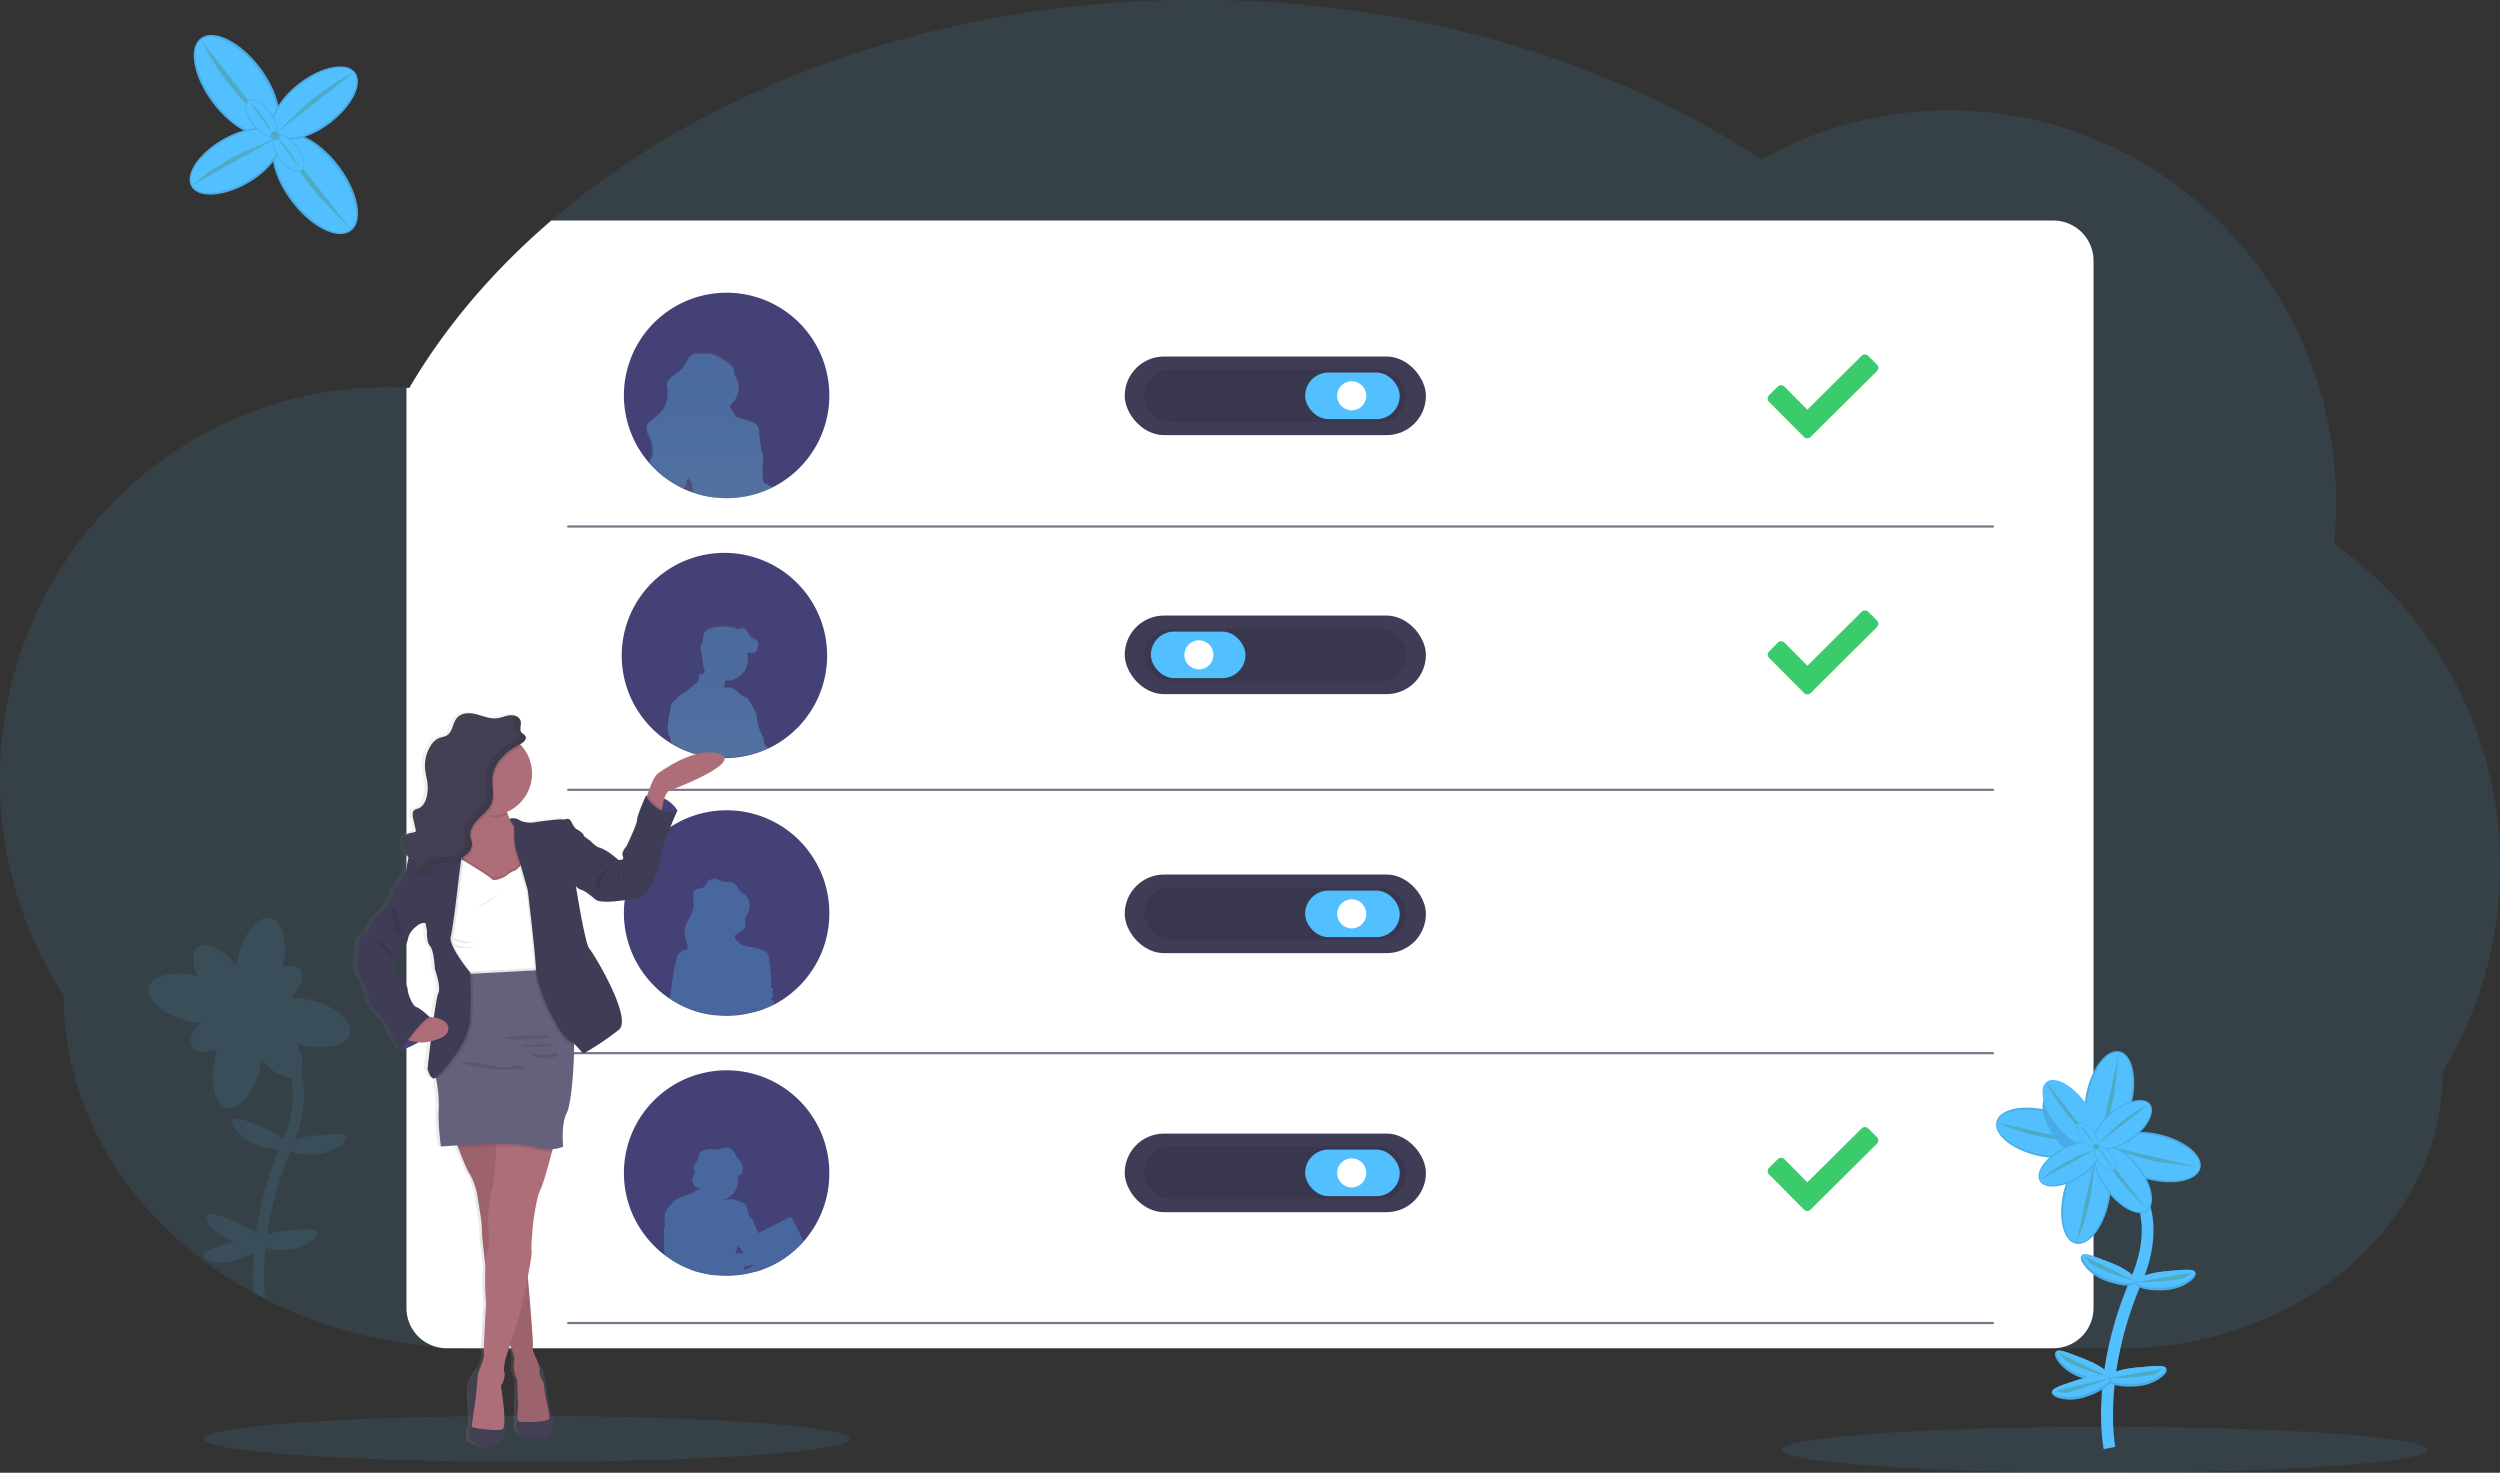 <svg id="ecd5be80-3d6a-430c-932f-46c231ffbb64" data-name="Layer 1" xmlns="http://www.w3.org/2000/svg" xmlns:xlink="http://www.w3.org/1999/xlink" width="1144" height="673.92" viewBox="0 0 1144 673.92"><rect x="0" y="0" width="1144" height="673.92" fill="#333333" stroke="none"/><defs><linearGradient id="f0bb305a-8e1d-4d81-ae54-63a1f4b9cc1f" x1="353.62" y1="340.96" x2="353.62" y2="273.96" gradientUnits="userSpaceOnUse"><stop offset="0" stop-color="gray" stop-opacity="0.25"/><stop offset="0.54" stop-color="gray" stop-opacity="0.12"/><stop offset="1" stop-color="gray" stop-opacity="0.1"/></linearGradient><linearGradient id="abf0f187-682c-45bd-bcf0-6ea09ed2619f" x1="356.47" y1="459.96" x2="356.47" y2="398.96" xlink:href="#f0bb305a-8e1d-4d81-ae54-63a1f4b9cc1f"/><linearGradient id="e49772ba-6f51-41a6-8916-3f04b6c7f335" x1="195.37" y1="775.43" x2="195.37" y2="438.78" gradientTransform="matrix(-1, 0, 0, 1, 470, 0)" xlink:href="#f0bb305a-8e1d-4d81-ae54-63a1f4b9cc1f"/></defs><title>following</title><ellipse cx="241" cy="658.42" rx="147.68" ry="10.5" fill="#52bfff" opacity="0.1"/><path d="M1172,509.27a180.56,180.56,0,0,1-26.12,93.88c0,34.62-16.14,66-42.32,88.87a144.74,144.74,0,0,1-21.08,15.28c-.3.19-.61.37-.92.55-.56.33-1.12.66-1.69,1l-.53.31h0A164.61,164.61,0,0,1,998.24,730H245.17q-9,0-17.84-.72a211.15,211.15,0,0,1-61.06-14.14q-5.72-2.26-11.22-4.86-2.62-1.23-5.19-2.53c-1.07-.54-2.14-1.1-3.2-1.66a187.42,187.42,0,0,1-34.46-23.39c-34-29.23-55.08-69.61-55.08-114.21A180.5,180.5,0,0,1,28,469.78c0-99.14,79.24-179.51,177-179.51,3,0,6,.09,9,.25.43,0,.85,0,1.28.06,16.48-28.09,38.51-53.9,65-76.62C352.55,152.06,458.13,113,575.74,113c98.82,0,189.15,27.55,258.34,73.07A174.18,174.18,0,0,1,920,163.56c97.74,0,177,80.37,177,179.51a184.9,184.9,0,0,1-1,18.78A180,180,0,0,1,1172,509.27Z" transform="translate(-28 -113.04)" fill="#52bfff" opacity="0.1"/><path d="M986,232.37V711.55A18.41,18.41,0,0,1,967.59,730H232.41a18.13,18.13,0,0,1-5.08-.72A18.38,18.38,0,0,1,214,711.55V497.71c0-1.09,0-2.17,0-3.25V290.52c.43,0,.85,0,1.28.06,16.48-28.09,38.51-53.9,65-76.62H967.59A18.41,18.41,0,0,1,986,232.37Z" transform="translate(-28 -113.04)" fill="#fff"/><line x1="260" y1="240.92" x2="912" y2="240.92" fill="none" stroke="#3f3d56" stroke-linecap="round" stroke-miterlimit="10" opacity="0.7"/><line x1="260" y1="361.42" x2="912" y2="361.42" fill="none" stroke="#3f3d56" stroke-linecap="round" stroke-miterlimit="10" opacity="0.7"/><line x1="260" y1="481.92" x2="912" y2="481.92" fill="none" stroke="#3f3d56" stroke-linecap="round" stroke-miterlimit="10" opacity="0.7"/><line x1="260" y1="605.42" x2="912" y2="605.42" fill="none" stroke="#3f3d56" stroke-linecap="round" stroke-miterlimit="10" opacity="0.7"/><ellipse cx="963" cy="663.42" rx="147.68" ry="10.5" fill="#52bfff" opacity="0.1"/><rect x="514.67" y="163.15" width="137.83" height="35.96" rx="17.98" fill="#3f3d56"/><rect x="523.65" y="169.17" width="119.86" height="23.93" rx="11.97" opacity="0.1"/><rect x="597.23" y="170.48" width="43.28" height="21.31" rx="10.65" fill="#52bfff"/><circle cx="618.54" cy="181.13" r="6.66" fill="#fff"/><rect x="514.67" y="400.2" width="137.83" height="35.96" rx="17.98" fill="#3f3d56"/><rect x="523.65" y="406.22" width="119.86" height="23.93" rx="11.97" opacity="0.1"/><rect x="597.23" y="407.53" width="43.28" height="21.31" rx="10.65" fill="#52bfff"/><circle cx="618.54" cy="418.18" r="6.66" fill="#fff"/><rect x="514.67" y="518.73" width="137.83" height="35.96" rx="17.98" fill="#3f3d56"/><rect x="523.65" y="524.74" width="119.86" height="23.93" rx="11.97" opacity="0.1"/><rect x="597.23" y="526.05" width="43.28" height="21.31" rx="10.65" fill="#52bfff"/><circle cx="618.54" cy="536.71" r="6.66" fill="#fff"/><rect x="514.67" y="281.68" width="137.83" height="35.96" rx="17.98" fill="#3f3d56"/><rect x="523.65" y="287.69" width="119.86" height="23.93" rx="11.97" opacity="0.1"/><rect x="554.65" y="402.04" width="43.28" height="21.31" rx="10.65" transform="translate(1124.58 712.36) rotate(180)" fill="#52bfff"/><circle cx="548.62" cy="299.66" r="6.66" fill="#fff"/><path d="M407.5,294a47,47,0,0,1-22.91,40.37l-.64.38-1.21.67h0l-1.15.6-.18.09q-.72.36-1.47.69a45.82,45.82,0,0,1-4.89,1.9c-1.09.35-2.19.67-3.3.94a46.61,46.61,0,0,1-6.93,1.15c-1.42.13-2.85.2-4.3.2a49,49,0,0,1-5.17-.28l-.3,0c-.59-.06-1.18-.14-1.77-.23a48.61,48.61,0,0,1-5.56-1.21l-.91-.27-.8-.25-.26-.09a46.39,46.39,0,0,1-4.8-1.88l0,0a45.75,45.75,0,0,1-7.65-4.43l-.12-.08-.08-.06-.86-.63-.65-.5a44,44,0,0,1-3.64-3.17q-1.62-1.56-3.08-3.27A47,47,0,1,1,407.5,294Z" transform="translate(-28 -113.04)" fill="#434175"/><path d="M382.73,335.28h0l-1.19.36a2.63,2.63,0,0,1-1.84-.61l-.39-.37a1.46,1.46,0,0,0-.92-.51h-.1a1,1,0,0,1-.41,0,.11.11,0,0,1-.08,0,.5.5,0,0,1-.23-.4,19.64,19.64,0,0,1-.53-2.73,25.52,25.52,0,0,1,0-3c0-.79,0-1.59,0-2.38a22.18,22.18,0,0,0,.23-2.7,10.11,10.11,0,0,0-.27-2.86,8,8,0,0,0-.56-1.5h0c-.16-1.35-.35-2.7-.54-4-.14-1-.29-2-.47-3a4.42,4.42,0,0,0,.1-.5,4.85,4.85,0,0,0-1.72-4.38,5.26,5.26,0,0,0-1.28-.79c-.38-.16-.77-.29-1.16-.42l-6.28-2c-.59-.87-1.15-1.76-1.69-2.67a18.64,18.64,0,0,1-1.32-2.55,10.37,10.37,0,0,0,2.59-13.65c-.1-.16-.22-.31-.33-.46v0a6.72,6.72,0,0,0-.27-2.33.14.14,0,0,0,0-.06,3.31,3.31,0,0,0-.86-1.67l-.21-.23a3.19,3.19,0,0,0-.31-.33,11.65,11.65,0,0,0-1.36-1.17c-2.08-1.56-4.87-3.46-7.41-4.09a8.49,8.49,0,0,0-3.82,0h0l-.2-.07-.37-.07.29.14a8.36,8.36,0,0,0-4.07.07c-1.65.51-2.23,1.86-2.93,3.34a14.92,14.92,0,0,1-5,5.9c-1.37.94-3,1.76-3.66,3.32s-.19,3.13-.06,4.71a13.09,13.09,0,0,1-4.75,11.26c-1.87,1.5-4.36,2.75-4.77,5.15-.28,1.71.65,3.35,1.36,4.92,1.49,3.34,2,7.41.25,10.6-.17.3-.35.59-.52.87.95,1.16,2,2.26,3,3.32a45.45,45.45,0,0,0,3.59,3.21l.64.51.85.63.08.07.12.08a45.06,45.06,0,0,0,7.54,4.49.49.49,0,0,1,.06-.17.68.68,0,0,0,0,.2,44.45,44.45,0,0,0,4.73,1.9l.25.09.79.26.9.27a47.31,47.31,0,0,0,5.48,1.23c.58.09,1.16.17,1.75.23l.29,0a47.69,47.69,0,0,0,5.1.28c1.43,0,2.84-.07,4.24-.2a44.3,44.3,0,0,0,6.83-1.17c.27-.06.54-.14.81-.22.82-.22,1.63-.46,2.44-.73a44.78,44.78,0,0,0,4.82-1.92c.49-.23,1-.46,1.45-.7l.18-.09,1.13-.61h0A.08.08,0,0,1,382.73,335.28Zm-40.07-1.38a2,2,0,0,0,0-.25,4.25,4.25,0,0,1,0-.8,1.24,1.24,0,0,1,.18-.44c0,.16,0,.32,0,.48A2.71,2.71,0,0,1,342.66,333.9Z" transform="translate(-28 -113.04)" fill="url(#f0bb305a-8e1d-4d81-ae54-63a1f4b9cc1f)"/><path d="M382.73,335.35h0l-1.21.36a2.71,2.71,0,0,1-1.86-.6c-.13-.11-.27-.25-.4-.37a1.46,1.46,0,0,0-.93-.5h-.1a1,1,0,0,1-.42,0,.11.11,0,0,1-.08,0,.54.54,0,0,1-.24-.4,19.09,19.09,0,0,1-.53-2.69,24.86,24.86,0,0,1,0-3c0-.78,0-1.57,0-2.35h0a21.69,21.69,0,0,0,.23-2.67,9.86,9.86,0,0,0-.27-2.82,8.86,8.86,0,0,0-.57-1.48h0c-.16-1.33-.36-2.66-.55-4-.14-1-.29-2-.48-3,0-.16.08-.32.11-.49a4.72,4.72,0,0,0-1.75-4.32,5.35,5.35,0,0,0-1.3-.78c-.38-.16-.78-.29-1.18-.42l-6.37-2c-.59-.86-1.16-1.74-1.71-2.63a17.38,17.38,0,0,1-1.34-2.52,10,10,0,0,0,2.63-13.47c-.1-.16-.22-.3-.33-.45v0a6.55,6.55,0,0,0-.27-2.3.14.14,0,0,0,0-.06,3.55,3.55,0,0,0-.22-.7,4.1,4.1,0,0,0-.65-.95l-.22-.23a3.11,3.11,0,0,0-.31-.32A11.77,11.77,0,0,0,361,279.1c-2.11-1.54-4.94-3.41-7.52-4a8.71,8.71,0,0,0-3.87,0h0l-.2-.06-.37-.07.29.14a8.61,8.61,0,0,0-4.13.07c-1.67.5-2.26,1.83-3,3.29a14.85,14.85,0,0,1-5,5.82c-1.39.93-3,1.74-3.71,3.28s-.2,3.09-.06,4.65a12.8,12.8,0,0,1-4.82,11.11c-1.9,1.48-4.43,2.71-4.84,5.08-.29,1.69.66,3.31,1.38,4.86,1.51,3.29,2,7.31.25,10.46-.17.29-.35.58-.53.86q1.45,1.71,3.08,3.27a44,44,0,0,0,3.64,3.17l.65.5.86.63.08.06.12.08a45.75,45.75,0,0,0,7.65,4.43.52.52,0,0,1,.06-.16,4.9,4.9,0,0,1,.24-.52,5.82,5.82,0,0,0,.89-2,2,2,0,0,0,0-.25,4.16,4.16,0,0,1,0-.79,1.27,1.27,0,0,1,.18-.43c.11-.2.27-.39.4-.59a2.17,2.17,0,0,0,.19-.33l0,0c.11.15.21.3.31.46.36.55.71,1.1,1.06,1.66a2.57,2.57,0,0,1,.52,1.28,2.09,2.09,0,0,0,0,.83c.15.35.65.64.46,1a1.32,1.32,0,0,0,0,1.18,5.56,5.56,0,0,0,.42.57l.26.09.8.25.91.27a48.61,48.61,0,0,0,5.56,1.21c.59.09,1.18.17,1.77.23l.3,0a49,49,0,0,0,5.17.28c1.45,0,2.88-.07,4.3-.2a46.61,46.61,0,0,0,6.93-1.15c.28-.06.55-.14.83-.22.83-.22,1.65-.45,2.47-.72a45.82,45.82,0,0,0,4.89-1.9q.75-.33,1.47-.69l.18-.09,1.15-.6h0Z" transform="translate(-28 -113.04)" fill="#52bfff" opacity="0.3"/><path d="M406.5,413a46.77,46.77,0,0,1-5.76,22.56,44.38,44.38,0,0,1-2.62,4.22,43.61,43.61,0,0,1-3.07,4,1.51,1.51,0,0,1-.21.23c-.42.5-.87,1-1.33,1.46l-.51.54c-.52.53-1.05,1-1.6,1.54a1.8,1.8,0,0,1-.2.19c-.25.23-.51.47-.78.69a45.8,45.8,0,0,1-4.42,3.43c-.79.54-1.59,1.06-2.41,1.55l-.64.38-1.21.67h0l-.82.43-.33.17-.18.09q-.48.24-1,.45c-.17.09-.34.16-.51.24l-1,.42c-.88.38-1.78.74-2.69,1.06h0l-1.22.41-.14,0a1.71,1.71,0,0,1-.3.09l-.23.08-.68.2-.23.07-.29.08-.42.11a1.57,1.57,0,0,1-.29.08l-.71.19h0c-.52.13-1.05.25-1.58.35a45.08,45.08,0,0,1-5.35.8c-1.36.12-2.72.19-4.11.2h-.32c-1.32,0-2.61-.06-3.9-.17l-1.14-.11-.3,0-.18,0-1.59-.21-1.27-.22-.32-.06c-.59-.11-1.18-.23-1.76-.38a.32.32,0,0,1-.14,0c-.7-.15-1.39-.33-2.07-.52l-.91-.27-.8-.25-.26-.09h0a48,48,0,0,1-4.76-1.87l0,0q-1.61-.74-3.15-1.59l-.46-.26-.68-.39-.37-.22c-1-.62-2-1.28-3-2l-.12-.08-.08-.06-.86-.63-.65-.5a44,44,0,0,1-3.64-3.17q-1.62-1.56-3.08-3.27A47,47,0,1,1,406.5,413Z" transform="translate(-28 -113.04)" fill="#434175"/><path d="M379,454.81a1.74,1.74,0,0,0-.25-.29,1.3,1.3,0,0,0-.23-.18,2.31,2.31,0,0,1-.89-2.2,2.09,2.09,0,0,0,0-.26,13.61,13.61,0,0,0-1.16-2.95c-.25-.53-.56-1.34-.83-2.1-.36-1-.65-1.91-.65-1.91s0-.09-.05-.26c-.12-.63-.45-2.4-.74-4.06,0-.1,0-.19,0-.29-.37-2.14-3.91-7.81-3.91-7.81v0a.39.39,0,0,0-.15-.19c-.79-.37-3.49-1.92-3.49-1.92-2-2.53-3.9-3.15-5.21-3.18h-.17l-.32,0a3.11,3.11,0,0,0-.33,0,3.93,3.93,0,0,0-.52.13l-.19.06a1.87,1.87,0,0,0-.26.11l-.06.49a11.09,11.09,0,0,1,.28-3.62l.1-.34c.19,0,.38,0,.58,0a9.81,9.81,0,0,0,9.29-12.51c0-.05,0-.09,0-.14l.29-.14c1.18-.45,2.7.32,3.67-.5a2.87,2.87,0,0,0,.73-1.28,7.74,7.74,0,0,0,.53-2.05,3.42,3.42,0,0,0,0-.64v-.13s0,0,0,.05a2.38,2.38,0,0,0-.51-1.27c-.63-.75-1.69-.94-2.5-1.49a6.27,6.27,0,0,1-1.59-1.91,6.84,6.84,0,0,0-1.55-1.94,2.26,2.26,0,0,0-2.32-.38,2.73,2.73,0,0,1-.77.37,1.61,1.61,0,0,1-.84-.23c-2.75-1.31-5.95-1.08-9-.69a11.78,11.78,0,0,0-3.53.86,4.28,4.28,0,0,0-2.38,2.65c-.25.94-.06,2-.36,2.89-.2.63-.61,1.18-.84,1.79a3.94,3.94,0,0,0-.22,1.05s0,0,0-.06,0,.14,0,.21v.49a29.63,29.63,0,0,0,.69,3.65c.36,1.95.18,4.06,1,5.9a3.48,3.48,0,0,0,.32.64c-.29.63-.59,1.26-.9,1.86h0a4.28,4.28,0,0,0-.46-.1l-.17,0h-.19a1.47,1.47,0,0,0-.36,0h0a1.12,1.12,0,0,0-.25.11l-.1.09-.07.05a.41.41,0,0,0-.08.13.16.16,0,0,0,0,.07,1.23,1.23,0,0,0-.1.38v0s0,.07,0,.1c0,.21,0,.42-.06.64s0,.25-.05.37a2.87,2.87,0,0,1-.05.31l0,.08c0,.12-.05.25-.08.37l-.15.45-.06.13c-.06.13-.12.26-.19.38h0L347,425a.39.39,0,0,0-.21.38h0v0l-.15.12a.51.51,0,0,0-.21.08c-.07-.16-.35-.16-1.22.9a16.54,16.54,0,0,1-4,3.1s-5.87,4.18-6.19,6.11-2.21,10.27-1.21,13.06c.13.36.38.92.71,1.6l0,.06s.29,1.11.75,2.75c.12.07.24.16.37.23l.68.39.46.27c1,.57,2.08,1.11,3.15,1.61l0,0a48.09,48.09,0,0,0,4.76,1.89h0l.26.09.8.26.91.27c.68.19,1.37.37,2.07.53a.32.32,0,0,0,.14,0c.58.15,1.17.27,1.76.38l.32.06,1.27.23,1.59.21.18,0,.3,0,1.14.11c1.29.11,2.58.17,3.9.17h.32c1.39,0,2.75-.08,4.11-.2a45.09,45.09,0,0,0,5.35-.81c.53-.1,1.06-.22,1.58-.36h0l.71-.19a1.57,1.57,0,0,0,.29-.08l.42-.11.29-.08.23-.07.68-.2.23-.09a1.71,1.71,0,0,0,.3-.09l.14,0,1.22-.41h0c.91-.33,1.81-.69,2.69-1.08l1-.42c.17-.08.34-.15.51-.25A3,3,0,0,0,379,454.81Zm-19.39-26.49-.06,0h0v-.06h0Z" transform="translate(-28 -113.04)" fill="url(#abf0f187-682c-45bd-bcf0-6ea09ed2619f)"/><path d="M379,454.87a2.18,2.18,0,0,0-.25-.28,1.3,1.3,0,0,0-.23-.18,2.26,2.26,0,0,1-.89-2.17,2.09,2.09,0,0,0,0-.26,13.31,13.31,0,0,0-1.16-2.91c-.25-.52-.56-1.32-.83-2.07-.36-1-.65-1.89-.65-1.89l-.05-.25c-.12-.63-.45-2.37-.74-4,0-.1,0-.19,0-.29-.37-2.11-3.91-7.71-3.91-7.71v0a.35.35,0,0,0-.15-.18c-.79-.37-3.49-1.9-3.49-1.9-2-2.5-3.9-3.11-5.21-3.14h-.17l-.32,0a3.11,3.11,0,0,0-.33,0,3.93,3.93,0,0,0-.52.13l-.19.06a1.87,1.87,0,0,0-.26.11l-.06.49a10.84,10.84,0,0,1,.28-3.58c0-.11.07-.22.1-.33.19,0,.38,0,.58,0a9.67,9.67,0,0,0,9.67-9.67,9.49,9.49,0,0,0-.38-2.68l0-.13L370,412c1.18-.44,2.7.32,3.67-.49a2.83,2.83,0,0,0,.73-1.27,7.44,7.44,0,0,0,.53-2,3.32,3.32,0,0,0,0-.63v-.13s0,0,0,.05a2.35,2.35,0,0,0-.51-1.25c-.63-.75-1.69-.93-2.5-1.48a6,6,0,0,1-1.59-1.88A6.89,6.89,0,0,0,368.8,401a2.25,2.25,0,0,0-2.32-.36,3,3,0,0,1-.77.36,1.61,1.61,0,0,1-.84-.23c-2.75-1.3-5.95-1.07-9-.68a11.47,11.47,0,0,0-3.53.85,4.24,4.24,0,0,0-2.38,2.61c-.25.93-.06,1.94-.36,2.86-.2.62-.61,1.16-.84,1.77a3.65,3.65,0,0,0-.22,1s0,0,0-.06,0,.14,0,.21v.48a28.87,28.87,0,0,0,.69,3.6c.36,1.92.18,4,1,5.83a3.73,3.73,0,0,0,.32.63c-.29.62-.59,1.24-.9,1.83h0a4.28,4.28,0,0,0-.46-.1l-.17,0h-.19a1.47,1.47,0,0,0-.36,0h0a1.22,1.22,0,0,0-.24.1l-.1.09-.07.05a.41.41,0,0,0-.08.13.16.16,0,0,0,0,.07,1.16,1.16,0,0,0-.1.38v0s0,.07,0,.1c0,.21,0,.42-.06.63s0,.25-.05.37,0,.2-.05.3,0,.05,0,.08-.05.25-.08.37l-.15.45-.06.12a3.2,3.2,0,0,1-.19.37h0a1.07,1.07,0,0,1-.19.13.39.39,0,0,0-.21.38h0s0,0,0,0l-.15.12a.46.46,0,0,0-.21.07c-.07-.15-.35-.15-1.22.89a16.48,16.48,0,0,1-4,3.06s-5.87,4.13-6.19,6-2.21,10.14-1.21,12.89c.13.36.38.91.71,1.58l0,.06s.29,1.1.75,2.72l.37.22.68.39.46.26q1.54.86,3.15,1.59l0,0a48,48,0,0,0,4.76,1.87h0l.26.09.8.25.91.27c.68.19,1.37.37,2.07.52a.32.32,0,0,0,.14,0c.58.15,1.17.27,1.76.38l.32.06,1.27.22,1.59.21.18,0,.3,0,1.14.11c1.29.11,2.58.17,3.9.17h.32c1.39,0,2.75-.08,4.11-.2a45.08,45.08,0,0,0,5.35-.8c.53-.1,1.06-.22,1.58-.35h0l.71-.19a1.57,1.57,0,0,0,.29-.08l.42-.11.29-.08.23-.07.68-.2.23-.08a1.71,1.71,0,0,0,.3-.09l.14,0,1.22-.41h0c.91-.32,1.81-.68,2.69-1.06l1-.42c.17-.08.34-.15.51-.24A3,3,0,0,0,379,454.87Zm-19.39-26.14-.06,0h0v-.06h0Z" transform="translate(-28 -113.04)" fill="#52bfff" opacity="0.3"/><path d="M407.5,531a46.77,46.77,0,0,1-5.76,22.56,44.38,44.38,0,0,1-2.62,4.22,43.61,43.61,0,0,1-3.07,4,1.51,1.51,0,0,1-.21.23c-.42.5-.87,1-1.33,1.46l-.51.54c-.52.53-1.05,1-1.6,1.54a1.8,1.8,0,0,1-.2.19c-.25.23-.51.47-.78.69a45.8,45.8,0,0,1-4.42,3.43c-.79.54-1.59,1.06-2.41,1.55l-.64.38-1.21.67h0l-.59.31-.07,0-.16.09-.33.17-.18.09-1,.45-.51.24-1,.42-1.42.59h0l-.75.28-.51.19h0l-1.22.41-.14,0-.3.09-.23.08-.68.2-.23.07-.09,0h-.08l-.12,0-.42.11a1.57,1.57,0,0,1-.29.08l-.71.19h0c-.52.13-1.05.25-1.58.35-.86.18-1.73.34-2.6.47s-1.83.25-2.75.33c-1.36.12-2.72.19-4.11.2h-.32c-1.32,0-2.61-.06-3.9-.17l-1.14-.11-.3,0-.18,0c-.48,0-1-.12-1.44-.19l-.15,0-1.27-.22-.32-.06c-.59-.11-1.18-.23-1.76-.38a.32.32,0,0,1-.14,0c-.7-.15-1.39-.33-2.07-.52l-.91-.27-.8-.25-.26-.09h0l-.73-.25-.51-.18h0c-.37-.13-.73-.27-1.09-.42h0l-.37-.15h0l-.47-.19q-.78-.32-1.53-.66l0,0q-1.61-.73-3.15-1.59l-.46-.26-.68-.39-.37-.22c-.5-.31-1-.62-1.49-1l0,0c-.5-.33-1-.66-1.46-1l-.12-.08-.08-.06-.86-.63-.65-.5a44,44,0,0,1-3.64-3.17q-1.62-1.56-3.08-3.27A47,47,0,1,1,407.5,531Z" transform="translate(-28 -113.04)" fill="#434175"/><g opacity="0.3"><polygon points="345.29 463.16 345.32 463.15 345.29 463.16 345.29 463.16" fill="#52bfff"/><path d="M380.8,570.34a.58.58,0,0,1-.29-.2h0a1.65,1.65,0,0,1,.87-.5c.31-.08.48-.54.44-1h0a1.69,1.69,0,0,0-.37-1.25.88.88,0,0,1-.21-.35h0a8.74,8.74,0,0,1,.59-1.08.34.34,0,0,0,0-.34c.28-.69-1-.56-1-.56v-6.57s-.1-.53-.24-1.54-.34-2.49-.53-4.38c-.38-3.77-1.87-4.16-1.87-4.16a16.91,16.91,0,0,1-2.32-.91,15.85,15.85,0,0,0-2.44-.91,12.52,12.52,0,0,1-3.16-.44,9.66,9.66,0,0,0-2.15-.46l-.23-.12a8.33,8.33,0,0,1-3.86-4h0a8.1,8.1,0,0,0,.86-1.16h0v.75h0c1-1.8,4-2.21,4.29-4.26v-.07a2.35,2.35,0,0,0,0-.53h0v0a2.28,2.28,0,0,0,0-.26h0c0-.07,0-.14,0-.21,0-.51-.2-1-.26-1.55v-.1a3.54,3.54,0,0,1,.08-.45.89.89,0,0,1,0-.14,4.13,4.13,0,0,1,.15-.5l0,0c.42-1.13,1.2-2.19,1.62-3.35a5.54,5.54,0,0,0,.21-.8s0-.07,0-.11a6.82,6.82,0,0,0,.08-.79v-.13c0-.12,0-.25,0-.37s0,.06,0,.09v-.15a0,0,0,0,0,0,0,0,0,0,0,0,0,0,.13.13,0,0,0,0-.07.34.34,0,0,0,0-.1,2.62,2.62,0,0,0,0-.28,6.08,6.08,0,0,0-2-4.4c-1-.89-2.38-1.45-3.09-2.61-.33-.55-.49-1.18-.86-1.71a4.29,4.29,0,0,0-3.11-1.53,17.34,17.34,0,0,1-3.53-.47c-.81-.26-1.53-.73-2.34-1a4.48,4.48,0,0,0-4.82,1.73,8.09,8.09,0,0,1-1.28,1.86c-1.18,1-3.18.57-4.22,1.72a2.87,2.87,0,0,0-.56,2.19s0,.1,0,.15v0c0,.13,0,.27,0,.4a.49.49,0,0,1,0,.12,2.56,2.56,0,0,0,0,.39s0,.1,0,.16l0,.25c0,.26.07.52.1.77a11.73,11.73,0,0,1,.1,1.32c0,.06,0,.13,0,.2a13.69,13.69,0,0,1-1.49,5.78c-1,1.91-2.42,3.67-2.67,5.81a4.82,4.82,0,0,0,0,.93V539a1.33,1.33,0,0,0,0,.2v.39l0,.41c0,.12,0,.23,0,.35l.09.48a2.38,2.38,0,0,0,0,.26l.15.62,0,.11c.28,1,.65,2.08.87,3.13a10.13,10.13,0,0,1,.18,1.08.28.28,0,0,0,0,.09c0,.3.05.61.06.91h0s0,0,0,.08v0h0a0,0,0,0,1,0,0v.16a11.69,11.69,0,0,1-1.5.46c-.9.13-3.54,2.47-3.35,3.05a.83.83,0,0,1,0,.25,0,0,0,0,0,0,0,.92.92,0,0,1,0,.16v0a38.58,38.58,0,0,1-1.22,4.35h0l-2.12,14.61,0,0h0c.49.33,1,.64,1.49,1l.37.22.68.39.46.26q1.54.85,3.15,1.59l0,0q.75.35,1.53.66l.47.19h0l.37.15h0a1.63,1.63,0,0,0,.6.37H344a1,1,0,0,0,.3,0h.16l.51.18.73.25h0l.26.09.8.25.91.27c.68.19,1.37.37,2.07.52a.32.32,0,0,0,.14,0c.58.15,1.17.27,1.76.38l.32.06,1.27.22.15,0c.48.07,1,.14,1.44.19l.18,0,.3,0,1.14.11c1.29.11,2.58.17,3.9.17h.32c1.39,0,2.75-.08,4.11-.2.92-.08,1.84-.19,2.75-.33s1.74-.29,2.6-.47c.53-.1,1.06-.22,1.58-.35h0l.71-.19a1.57,1.57,0,0,0,.29-.08l.42-.11.12,0h0c0-.68-.08-1.26-.1-1.71.15.2.3.37.4.5a.5.5,0,0,1,.11.22h0a4.11,4.11,0,0,0-.37,1h0l0,0,.09,0,.23-.07.68-.2.23-.08.3-.09.14,0,1.22-.41h0l.51-.19.75-.28h0l1.42-.59,1-.42.51-.24,1-.45.18-.09.33-.17.16-.09.07,0a4.32,4.32,0,0,0,0-.7h0v-.11h0v-.25C382.16,571.25,381.64,570.66,380.8,570.34Zm-37.9-23.29v0Z" transform="translate(-28 -113.04)" fill="#52bfff"/><path d="M336.41,574.63l-.18-.08A.62.62,0,0,0,336.41,574.63Z" transform="translate(-28 -113.04)" fill="#52bfff"/></g><path d="M407.5,650a46.77,46.77,0,0,1-5.76,22.56,44.38,44.38,0,0,1-2.62,4.22,43.61,43.61,0,0,1-3.07,4,.89.89,0,0,1-.19.2l0,0c-.42.5-.87,1-1.33,1.46l-.14.15-.37.39c-.52.53-1.05,1-1.6,1.54a1.8,1.8,0,0,1-.2.19c-.25.23-.51.47-.78.69-1,.92-2.13,1.79-3.26,2.61l-.2.14-.41.29c-.18.14-.36.26-.55.39-.79.54-1.59,1.06-2.41,1.55l-.36.22-.28.16-1.21.67h0l-.59.31-.07,0-.16.09-.33.17-.18.09-1,.45-.51.24-1,.42-1.42.59h0l-.75.28-.51.19h0l-.2.07-1,.34-.14,0-.3.09-.23.08-.27.08-.41.12-.23.07-.09,0h-.08l-.12,0-.42.11a1.57,1.57,0,0,1-.29.08l-.71.19h0c-.52.13-1.05.25-1.58.35-.86.18-1.73.34-2.6.47q-.78.12-1.56.21l-.19,0-1,.1c-1.36.12-2.72.19-4.11.2h-1.14c-1,0-2.06-.07-3.08-.16l-.3,0-.84-.08-.3,0-.18,0-1-.12-.48-.07-.15,0-1.27-.22-.32-.06-.84-.16-.35-.08-.57-.14a.32.32,0,0,1-.14,0c-.7-.15-1.39-.33-2.07-.52l-.36-.11-.13,0-.42-.12-.39-.12-.41-.13-.26-.09h0l-.73-.25-.51-.18h0L344,694l-.61-.24h0l-.37-.15h0l-.47-.19q-.78-.32-1.53-.66l0,0c-.79-.36-1.57-.74-2.33-1.16-.28-.13-.55-.28-.82-.43l-.21-.12h0l-.24-.13-.68-.39-.37-.22c-.5-.31-1-.62-1.49-1l0,0c-.5-.33-1-.66-1.46-1l-.12-.08-.08-.06-.41-.3-.45-.33-.08-.06c-.19-.15-.39-.29-.57-.44a44,44,0,0,1-3.64-3.17q-1.62-1.56-3.08-3.27A47,47,0,1,1,407.5,650Z" transform="translate(-28 -113.04)" fill="#434175"/><path d="M390.79,671a1.55,1.55,0,0,0-2.08-.68l-13.69,7a1.62,1.62,0,0,0-.17-.53h0a1.25,1.25,0,0,0-.56-1,.93.93,0,0,1-.3-.29h0a2.9,2.9,0,0,1,0-.31h0a.9.9,0,0,0-.16-.71,1.76,1.76,0,0,0-.75-1.28l-.05,0c0-.1,0-.21,0-.35a1.39,1.39,0,0,0-.19-.63h0c-.05-.65-.52-1.25-1.46-2.14a3.33,3.33,0,0,1-.75-1.34s0,0,0-.06c-.17-.65-.34-1.38-.58-2.12a11.9,11.9,0,0,0-.4-1.24c-.74-1.91-1.55-1.66-1.88-2s-2.48-.77-3.58-1.34c-.93-.48-4,0-4.94.22,0-.06,0-.13,0-.19a9.26,9.26,0,0,0,6.4-10.78l-.06-.23a3.74,3.74,0,0,0,1.42-.28,1.86,1.86,0,0,0,.65-1.2,6,6,0,0,0,.18-2.68c0-.09-.08-.18-.11-.27a1.55,1.55,0,0,0-.07-.23h0s0,0,0,0h0a1,1,0,0,0,0-.24,3.85,3.85,0,0,0-.31-.82.14.14,0,0,1,0,.07,28.75,28.75,0,0,0-2.3-3.09c-.8-1.2-1.26-2.72-2.47-3.52a5,5,0,0,0-4.13-.21,11.76,11.76,0,0,1-1.94.5,20.5,20.5,0,0,1-3.31-.2A7.13,7.13,0,0,0,348.8,640a2.47,2.47,0,0,0-.72.72,3.76,3.76,0,0,0-.32,1.3,6.33,6.33,0,0,1-.86,2.37c-.34.58-.77,1.09-1.08,1.68a2.58,2.58,0,0,0-.29,1.93c.11.34.31.64.39,1a3.65,3.65,0,0,1-.7,2.28,4.34,4.34,0,0,0-.48,2.17,2.8,2.8,0,0,0,.61,1.57l0,0,0,0a2.22,2.22,0,0,0,.2.41l.05.07a2.83,2.83,0,0,0,.2.28l.1.1.2.2a3.36,3.36,0,0,0,1.95.61h0a3.24,3.24,0,0,0,.17.32l0,.18a1,1,0,0,0,0,.17c-.06,0-2.06.27-2.7,1.11a3.89,3.89,0,0,1-2.37,1s-1.95.65-1.91.82-.57.4-1.8.73-3.25,1.5-3.25,1.79-3.22,3.45-3.22,3.78a8,8,0,0,0-.86,3.69c.12,2.16.25,4.88-.24,5.33s0,2.19,0,2.19a1.22,1.22,0,0,1,0,1.3c-.41.74.08,3.78.08,3.78l0,3.17a7.33,7.33,0,0,1,.18,1.38l.08.06.45.33.41.3.08.06.12.08c.48.34,1,.67,1.46,1l0,0c.49.33,1,.64,1.49,1l.37.22.68.39.24.13h0l.21.12c.27.15.54.3.82.43.76.42,1.54.8,2.33,1.16l0,0q.75.35,1.53.66l.47.19h0l.37.15h0l.61.24.48.18h0l.51.18.73.25h0l.26.09.41.13.39.12.42.12.13,0,.36.11c.68.19,1.37.37,2.07.52a.32.32,0,0,0,.14,0l.57.14.35.08.84.16.32.06,1.27.22.15,0,.48.07,1,.12.18,0,.3,0,.84.08.3,0c1,.09,2,.14,3.08.16h1.14c1.39,0,2.75-.08,4.11-.2l1-.1.19,0q.78-.09,1.56-.21c.87-.13,1.74-.29,2.6-.47.53-.1,1.06-.22,1.58-.35h0l.71-.19a1.57,1.57,0,0,0,.29-.08l.42-.11.12,0h.08l.09,0,.23-.07.41-.12.27-.08.23-.08.3-.09.14,0,1-.34.2-.07h0l.51-.19.75-.28h0l1.42-.59,1-.42.51-.24,1-.45.18-.09.33-.17.16-.09.07,0,.59-.31h0l1.21-.67.28-.16.36-.22c.82-.49,1.62-1,2.41-1.55.19-.13.37-.25.55-.39l.2,0,.21-.31.2-.14c1.13-.82,2.22-1.69,3.26-2.61.27-.22.53-.46.78-.69a1.8,1.8,0,0,0,.2-.19c.55-.5,1.08-1,1.6-1.54l.37-.39.14-.15c.46-.47.91-1,1.33-1.46l0,0ZM368,686.68l-.25.06a.42.42,0,0,1,.08-.21s-1.53.06-3.08.18a2.29,2.29,0,0,1,.08-.77,18.34,18.34,0,0,0,.76-3.37h0l2.66,4.06Zm.51,7.72a3.58,3.58,0,0,0,0-.4c.09-.06.15-.11.16-.15a10.16,10.16,0,0,0-.15-1.33h0l.24,0,2.81-.44s.37,0,1-.14l.23.45A14.46,14.46,0,0,0,369.2,694C369.13,694.13,368.88,694.27,368.53,694.4Z" transform="translate(-28 -113.04)" fill="#52bfff" opacity="0.3"/><path d="M886.89,279.86l-4-4a2.11,2.11,0,0,0-3,0l-24.86,24.66-10.52-10.6a2.09,2.09,0,0,0-3,0l-4,4a2.12,2.12,0,0,0,0,3l16,16.09a2.12,2.12,0,0,0,3,0l30.34-30.11A2.11,2.11,0,0,0,886.89,279.86Z" transform="translate(-28 -113.04)" fill="#3acc6c"/><path d="M886.89,397l-4-4a2.11,2.11,0,0,0-3,0L855.08,417.7l-10.52-10.6a2.09,2.09,0,0,0-3,0l-4,4a2.12,2.12,0,0,0,0,3l16,16.09a2.12,2.12,0,0,0,3,0L886.87,400A2.11,2.11,0,0,0,886.89,397Z" transform="translate(-28 -113.04)" fill="#3acc6c"/><path d="M886.89,633.4l-4-4a2.12,2.12,0,0,0-3,0l-24.86,24.66-10.52-10.6a2.11,2.11,0,0,0-3,0l-4,4a2.11,2.11,0,0,0,0,3l16,16.09a2.13,2.13,0,0,0,3,0l30.34-30.12A2.09,2.09,0,0,0,886.89,633.4Z" transform="translate(-28 -113.04)" fill="#3acc6c"/><ellipse cx="172.24" cy="197.08" rx="13.5" ry="27.08" transform="translate(-112.09 31.12) rotate(-37.18)" fill="#52bfff"/><ellipse cx="172.24" cy="197.08" rx="13.5" ry="27.08" transform="translate(-112.09 31.12) rotate(-37.18)" opacity="0.1"/><ellipse cx="172.18" cy="197.13" rx="12.41" ry="26.38" transform="translate(-112.14 31.09) rotate(-37.18)" fill="#52bfff"/><path d="M156.12,176.45a121.71,121.71,0,0,0,19.26,27.91c1.46,1.57,3,3.11,4.44,4.65l8.35,8.6" transform="translate(-28 -113.04)" fill="#407d3b" opacity="0.3"/><ellipse cx="136.24" cy="152.08" rx="13.5" ry="27.08" transform="translate(-92.22 0.22) rotate(-37.18)" fill="#52bfff"/><ellipse cx="136.24" cy="152.08" rx="13.5" ry="27.08" transform="translate(-92.22 0.22) rotate(-37.18)" opacity="0.1"/><ellipse cx="136.18" cy="152.13" rx="12.41" ry="26.38" transform="translate(-92.26 0.19) rotate(-37.18)" fill="#52bfff"/><path d="M120.12,131.45a121.71,121.71,0,0,0,19.26,27.91c1.46,1.57,3,3.11,4.44,4.65l8.35,8.6" transform="translate(-28 -113.04)" fill="#407d3b" opacity="0.3"/><ellipse cx="172.09" cy="160.15" rx="23.12" ry="11.53" transform="translate(-89.81 23.57) rotate(-37.19)" fill="#52bfff"/><ellipse cx="172.09" cy="160.15" rx="23.12" ry="11.53" transform="translate(-89.81 23.57) rotate(-37.19)" opacity="0.1"/><ellipse cx="172.05" cy="160.1" rx="22.53" ry="10.6" transform="translate(-89.79 23.53) rotate(-37.19)" fill="#52bfff"/><path d="M189.71,146.38a104,104,0,0,0-23.83,16.45c-1.35,1.25-2.67,2.52-4,3.8l-7.34,7.13" transform="translate(-28 -113.04)" fill="#407d3b" opacity="0.3"/><ellipse cx="135.62" cy="186.84" rx="23.12" ry="11.53" transform="translate(-103.09 -20.55) rotate(-29.9)" fill="#52bfff"/><ellipse cx="135.62" cy="186.84" rx="23.12" ry="11.53" transform="translate(-103.09 -20.55) rotate(-29.9)" opacity="0.1"/><ellipse cx="135.59" cy="186.78" rx="22.53" ry="10.6" transform="translate(-103.07 -20.57) rotate(-29.9)" fill="#52bfff"/><path d="M116.08,197.71a103.76,103.76,0,0,1,24.43-15.55c1.67-.75,3.35-1.47,5-2.18l9.43-4" transform="translate(-28 -113.04)" fill="#407d3b" opacity="0.3"/><ellipse cx="147.57" cy="167.13" rx="4.97" ry="9.96" transform="translate(-99.41 12.17) rotate(-37.72)" fill="#52bfff"/><ellipse cx="147.57" cy="167.13" rx="4.97" ry="9.96" transform="translate(-99.41 12.17) rotate(-37.72)" opacity="0.1"/><ellipse cx="147.59" cy="167.12" rx="4.57" ry="9.7" transform="translate(-99.4 12.18) rotate(-37.72)" fill="#52bfff"/><path d="M141.79,159.43a45.07,45.07,0,0,1,8.06,9.52c.42.66.83,1.34,1.23,2l2.25,3.79" transform="translate(-28 -113.04)" fill="#407d3b" opacity="0.3"/><ellipse cx="159.98" cy="183.12" rx="4.97" ry="9.96" transform="translate(-106.6 23.11) rotate(-37.72)" fill="#52bfff"/><ellipse cx="159.98" cy="183.12" rx="4.97" ry="9.96" transform="translate(-106.6 23.11) rotate(-37.72)" opacity="0.1"/><ellipse cx="160.01" cy="183.1" rx="4.57" ry="9.7" transform="translate(-106.58 23.12) rotate(-37.72)" fill="#52bfff"/><path d="M154.2,175.41a44.78,44.78,0,0,1,8.06,9.52c.43.67.83,1.34,1.23,2l2.26,3.79" transform="translate(-28 -113.04)" fill="#407d3b" opacity="0.3"/><circle cx="125.85" cy="62.16" r="2.02" fill="#52bfff"/><circle cx="125.85" cy="62.16" r="2.02" fill="#407d3b" opacity="0.3"/><path d="M990.65,776.17c-.27-1.39-6.53-34.37,12.3-78,7.37-17.07,6.76-31.78-1.79-43.71a42.4,42.4,0,0,0-15-12.9l2.22-4.92a47.69,47.69,0,0,1,17.2,14.68c6.69,9.33,12.53,25.4,2.36,49-18.17,42.14-12,74.53-12,74.85Z" transform="translate(-28 -113.04)" fill="#52bfff"/><path d="M1018.7,694.82c7.58-.65,13.88-1.36,14.08,1s-5.77,6.89-13.34,7.54-13.88-.74-14.08-3.1S1011.13,695.47,1018.7,694.82Z" transform="translate(-28 -113.04)" fill="#52bfff"/><path d="M1018.7,694.82c7.58-.65,13.88-1.36,14.08,1s-5.77,6.89-13.34,7.54-13.88-.74-14.08-3.1S1011.13,695.47,1018.7,694.82Z" transform="translate(-28 -113.04)" opacity="0.1"/><path d="M1018.73,694.84c7.38-.63,13.5-1.61,13.67.4s-5.67,6.23-13.05,6.86-13.5-.48-13.67-2.48S1011.35,695.48,1018.73,694.84Z" transform="translate(-28 -113.04)" fill="#52bfff"/><path d="M1005.79,699.7a106.59,106.59,0,0,0,17.19-1c1.08-.15,2.15-.32,3.22-.49,2-.31,4-2.72,6-3" transform="translate(-28 -113.04)" fill="#407d3b" opacity="0.3"/><path d="M1005.42,738.84c7.57-.64,13.88-1.35,14.08,1s-5.77,6.9-13.35,7.55-13.87-.74-14.08-3.1S997.85,739.49,1005.42,738.84Z" transform="translate(-28 -113.04)" fill="#52bfff"/><path d="M1005.42,738.84c7.57-.64,13.88-1.35,14.08,1s-5.77,6.9-13.35,7.55-13.87-.74-14.08-3.1S997.85,739.49,1005.42,738.84Z" transform="translate(-28 -113.04)" opacity="0.1"/><path d="M1005.45,738.87c7.38-.63,13.5-1.61,13.67.39s-5.67,6.24-13,6.87-13.5-.48-13.67-2.48S998.07,739.5,1005.45,738.87Z" transform="translate(-28 -113.04)" fill="#52bfff"/><path d="M992.51,743.73a107.81,107.81,0,0,0,17.19-1c1.08-.15,2.15-.32,3.22-.49,2-.31,4-2.72,6-3" transform="translate(-28 -113.04)" fill="#407d3b" opacity="0.3"/><path d="M994.06,690.93c-7.09-2.75-12.94-5.2-13.8-3s3.6,8.24,10.68,11,13.53,3.2,14.39,1S1001.14,693.69,994.06,690.93Z" transform="translate(-28 -113.04)" fill="#52bfff"/><path d="M994.06,690.93c-7.09-2.75-12.94-5.2-13.8-3s3.6,8.24,10.68,11,13.53,3.2,14.39,1S1001.14,693.69,994.06,690.93Z" transform="translate(-28 -113.04)" opacity="0.1"/><path d="M994,691c-6.9-2.68-12.5-5.35-13.23-3.47s3.69,7.58,10.59,10.26,13.09,3.34,13.82,1.47S1000.92,693.64,994,691Z" transform="translate(-28 -113.04)" fill="#52bfff"/><path d="M1005.07,699.25a107,107,0,0,1-16.21-5.82c-1-.45-2-.92-3-1.38-1.83-.86-3.07-3.73-4.89-4.6" transform="translate(-28 -113.04)" fill="#407d3b" opacity="0.3"/><path d="M982.24,735.07c-7.09-2.76-12.94-5.21-13.8-3s3.6,8.24,10.69,11,13.52,3.2,14.38,1S989.32,737.82,982.24,735.07Z" transform="translate(-28 -113.04)" fill="#52bfff"/><path d="M982.24,735.07c-7.09-2.76-12.94-5.21-13.8-3s3.6,8.24,10.69,11,13.52,3.2,14.38,1S989.32,737.82,982.24,735.07Z" transform="translate(-28 -113.04)" opacity="0.1"/><path d="M982.2,735.08c-6.9-2.68-12.5-5.34-13.23-3.47s3.69,7.58,10.59,10.27,13.09,3.34,13.82,1.46S989.1,737.77,982.2,735.08Z" transform="translate(-28 -113.04)" fill="#52bfff"/><path d="M993.25,743.39A108.15,108.15,0,0,1,977,737.56c-1-.45-2-.91-2.95-1.38-1.82-.86-3.06-3.73-4.89-4.59" transform="translate(-28 -113.04)" fill="#407d3b" opacity="0.3"/><path d="M979.56,744.24c-7.22,2.37-13.3,4.19-12.56,6.45s8,4.07,15.24,1.7S994.71,746.27,994,744,986.78,741.86,979.56,744.24Z" transform="translate(-28 -113.04)" fill="#52bfff"/><path d="M979.56,744.24c-7.22,2.37-13.3,4.19-12.56,6.45s8,4.07,15.24,1.7S994.71,746.27,994,744,986.78,741.86,979.56,744.24Z" transform="translate(-28 -113.04)" opacity="0.1"/><path d="M979.54,744.27c-7,2.31-13,3.81-12.42,5.73s7.66,3.51,14.7,1.2,12.23-5.74,11.6-7.65S986.58,742,979.54,744.27Z" transform="translate(-28 -113.04)" fill="#52bfff"/><path d="M993.35,743.66a106.41,106.41,0,0,1-16.22,5.8l-3.15.81c-2,.5-4.74-.93-6.7-.44" transform="translate(-28 -113.04)" fill="#407d3b" opacity="0.3"/><ellipse cx="1014.1" cy="642.46" rx="10.64" ry="21.35" transform="translate(122.39 1363.19) rotate(-76.34)" fill="#52bfff"/><ellipse cx="1014.1" cy="642.46" rx="10.64" ry="21.35" transform="translate(122.39 1363.19) rotate(-76.34)" opacity="0.1"/><ellipse cx="1014.09" cy="642.52" rx="9.79" ry="20.79" transform="translate(122.32 1363.22) rotate(-76.34)" fill="#52bfff"/><path d="M994,637.88a95.79,95.79,0,0,0,25.66,7.46c1.68.24,3.36.44,5,.64l9.38,1.1" transform="translate(-28 -113.04)" fill="#407d3b" opacity="0.3"/><ellipse cx="993.19" cy="614.94" rx="21.35" ry="10.64" transform="translate(146.11 1334.77) rotate(-77.24)" fill="#52bfff"/><ellipse cx="993.19" cy="614.94" rx="21.35" ry="10.64" transform="translate(146.11 1334.77) rotate(-77.24)" opacity="0.1"/><ellipse cx="993.25" cy="614.95" rx="20.79" ry="9.79" transform="translate(146.14 1334.84) rotate(-77.24)" fill="#52bfff"/><path d="M988.92,635.14A95.85,95.85,0,0,0,996,609.35c.22-1.67.39-3.36.56-5l1-9.4" transform="translate(-28 -113.04)" fill="#407d3b" opacity="0.3"/><ellipse cx="982.55" cy="661.3" rx="21.35" ry="10.64" transform="translate(92.6 1360.52) rotate(-77.24)" fill="#52bfff"/><ellipse cx="982.55" cy="661.3" rx="21.35" ry="10.64" transform="translate(92.6 1360.52) rotate(-77.24)" opacity="0.1"/><ellipse cx="982.6" cy="661.31" rx="20.79" ry="9.79" transform="translate(92.63 1360.58) rotate(-77.24)" fill="#52bfff"/><path d="M978.28,681.5a96.21,96.21,0,0,0,7.06-25.79c.21-1.67.39-3.36.56-5l1-9.4" transform="translate(-28 -113.04)" fill="#407d3b" opacity="0.3"/><ellipse cx="962.24" cy="631.33" rx="10.64" ry="21.35" transform="translate(93.59 1304.28) rotate(-76.34)" fill="#52bfff"/><ellipse cx="962.24" cy="631.33" rx="10.64" ry="21.35" transform="translate(93.59 1304.28) rotate(-76.34)" opacity="0.1"/><ellipse cx="962.23" cy="631.39" rx="9.79" ry="20.79" transform="translate(93.52 1304.32) rotate(-76.34)" fill="#52bfff"/><path d="M942.11,626.74a95.77,95.77,0,0,0,25.67,7.47c1.67.24,3.35.44,5,.64l9.39,1.1" transform="translate(-28 -113.04)" fill="#407d3b" opacity="0.3"/><ellipse cx="999.57" cy="652.5" rx="9.1" ry="18.25" transform="translate(-219.14 623.72) rotate(-37.18)" fill="#52bfff"/><ellipse cx="999.57" cy="652.5" rx="9.1" ry="18.25" transform="translate(-219.14 623.72) rotate(-37.18)" opacity="0.1"/><ellipse cx="999.53" cy="652.53" rx="8.37" ry="17.78" transform="translate(-219.17 623.7) rotate(-37.18)" fill="#52bfff"/><path d="M988.7,638.59a82.05,82.05,0,0,0,13,18.81c1,1.06,2,2.1,3,3.14l5.63,5.79" transform="translate(-28 -113.04)" fill="#407d3b" opacity="0.3"/><ellipse cx="975.31" cy="622.17" rx="9.1" ry="18.25" transform="matrix(0.8, -0.6, 0.6, 0.8, -205.74, 602.89)" fill="#52bfff"/><ellipse cx="975.31" cy="622.17" rx="9.1" ry="18.25" transform="matrix(0.8, -0.6, 0.6, 0.8, -205.74, 602.89)" opacity="0.1"/><ellipse cx="975.27" cy="622.2" rx="8.37" ry="17.78" transform="translate(-205.77 602.87) rotate(-37.18)" fill="#52bfff"/><path d="M964.44,608.26a81.74,81.74,0,0,0,13,18.81c1,1.07,2,2.1,3,3.14l5.63,5.79" transform="translate(-28 -113.04)" fill="#407d3b" opacity="0.3"/><ellipse cx="999.47" cy="627.61" rx="15.58" ry="7.77" transform="translate(-204.1 618.82) rotate(-37.19)" fill="#52bfff"/><ellipse cx="999.47" cy="627.61" rx="15.58" ry="7.77" transform="translate(-204.1 618.82) rotate(-37.19)" opacity="0.1"/><ellipse cx="999.44" cy="627.57" rx="15.18" ry="7.14" transform="translate(-204.08 618.8) rotate(-37.19)" fill="#52bfff"/><path d="M1011.34,618.33a69.81,69.81,0,0,0-16.06,11.09c-.91.83-1.79,1.69-2.68,2.55l-5,4.81" transform="translate(-28 -113.04)" fill="#407d3b" opacity="0.3"/><ellipse cx="974.89" cy="645.6" rx="15.58" ry="7.77" transform="translate(-220.07 458.95) rotate(-29.9)" fill="#52bfff"/><ellipse cx="974.89" cy="645.6" rx="15.58" ry="7.77" transform="translate(-220.07 458.95) rotate(-29.9)" opacity="0.1"/><ellipse cx="974.87" cy="645.56" rx="15.18" ry="7.14" transform="translate(-220.05 458.94) rotate(-29.9)" fill="#52bfff"/><path d="M961.72,652.92a70.05,70.05,0,0,1,16.47-10.48c1.12-.51,2.26-1,3.39-1.47l6.36-2.69" transform="translate(-28 -113.04)" fill="#407d3b" opacity="0.3"/><ellipse cx="982.94" cy="632.31" rx="3.35" ry="6.71" transform="translate(-209.43 620.47) rotate(-37.72)" fill="#52bfff"/><ellipse cx="982.94" cy="632.31" rx="3.35" ry="6.71" transform="translate(-209.43 620.47) rotate(-37.72)" opacity="0.1"/><ellipse cx="982.96" cy="632.3" rx="3.08" ry="6.54" transform="translate(-209.42 620.48) rotate(-37.72)" fill="#52bfff"/><path d="M979.05,627.12a30.37,30.37,0,0,1,5.43,6.42c.28.45.56.9.83,1.36l1.52,2.55" transform="translate(-28 -113.04)" fill="#407d3b" opacity="0.3"/><ellipse cx="991.31" cy="643.09" rx="3.35" ry="6.71" transform="translate(-214.27 627.84) rotate(-37.72)" fill="#52bfff"/><ellipse cx="991.31" cy="643.09" rx="3.35" ry="6.71" transform="translate(-214.27 627.84) rotate(-37.72)" opacity="0.1"/><ellipse cx="991.32" cy="643.07" rx="3.08" ry="6.54" transform="translate(-214.26 627.85) rotate(-37.72)" fill="#52bfff"/><path d="M987.41,637.89a30.12,30.12,0,0,1,5.44,6.42c.28.45.55.9.82,1.36l1.52,2.55" transform="translate(-28 -113.04)" fill="#407d3b" opacity="0.3"/><circle cx="959.18" cy="524.71" r="1.36" fill="#52bfff"/><circle cx="959.18" cy="524.71" r="1.36" fill="#407d3b" opacity="0.3"/><g opacity="0.1"><path d="M149.24,707.39a121.19,121.19,0,0,1,.28-23.26c0-.35.07-.71.11-1.07.07-.64.15-1.29.23-1.95,0-.2,0-.41.08-.62.09-.77.2-1.56.32-2.36a.25.25,0,0,1,0-.08,157.64,157.64,0,0,1,10.64-38.11l.38-.89c.13-.31.26-.63.4-.95s.16-.36.23-.54.13-.3.19-.45c.34-.82.66-1.62,1-2.41l0-.1c4.77-12.68,4.78-23,2.69-31.18-.07-.28-.14-.55-.22-.82a41.05,41.05,0,0,0-6.22-13l-.47-.63c-.31-.43-.64-.85-1-1.26a48.28,48.28,0,0,0-10.08-9.38l-.62-.42c-.32-.22-.63-.42-.92-.6s-.53-.34-.77-.48c-.45-.28-.86-.52-1.22-.73l-.6-.32c-.79-.44-1.28-.66-1.36-.7l-.12.27-.19.41,0,.1,0,.05-.1.2,0,.06,0,.07-.15.34,0,.06-.12.28,0,.08-.25.56-.51,1.12-.06.14-.12.25-.12.28-.27.59.38.19.22.12a.09.09,0,0,1,.06,0l.06,0,.12.06.23.12.69.39.44.25c.81.48,1.79,1.11,2.88,1.88l1,.75.48.36c.47.36,1,.76,1.45,1.17l0,0,.41.37c.28.23.57.49.85.75l.13.12c.82.76,1.65,1.58,2.47,2.48a40.46,40.46,0,0,1,3,3.68c.32.44.62.89.92,1.34a35.72,35.72,0,0,1,2.67,4.83h0a34.65,34.65,0,0,1,2.3,6.82,4.1,4.1,0,0,1,.1.48c1.8,8.39.63,17.76-3.51,28a.49.49,0,0,1,0,.11c-.22.54-.44,1.08-.68,1.63l0,.07c-.06.13-.12.27-.17.4l-.7,1.66c-.15.35-.29.7-.43,1a163.29,163.29,0,0,0-10.52,38s0,.07,0,.1c-.11.75-.22,1.49-.31,2.22l0,.23a.34.34,0,0,0,0,.1l0,.18c-.07.58-.14,1.16-.2,1.73a.06.06,0,0,0,0,0l-.06.56c0,.16,0,.31-.05.47q-.12,1-.21,2-.08.72-.12,1.41a125.19,125.19,0,0,0-.27,18.16Z" transform="translate(-28 -113.04)" fill="#52bfff"/><path d="M172.38,632.71c7.49-.64,13.72-1.34,13.92,1s-5.71,6.82-13.2,7.46-13.73-.73-13.93-3.06S164.88,633.35,172.38,632.71Z" transform="translate(-28 -113.04)" fill="#52bfff"/><path d="M172.38,632.71c7.49-.64,13.72-1.34,13.92,1s-5.71,6.82-13.2,7.46-13.73-.73-13.93-3.06S164.88,633.35,172.38,632.71Z" transform="translate(-28 -113.04)" fill="#52bfff" opacity="0.1"/><path d="M172.4,632.74c7.3-.63,13.36-1.6,13.53.39s-5.61,6.17-12.91,6.79-13.36-.47-13.53-2.46S165.1,633.36,172.4,632.74Z" transform="translate(-28 -113.04)" fill="#52bfff"/><path d="M159.6,637.54a106.65,106.65,0,0,0,17-1l3.19-.49c2-.31,3.95-2.69,5.92-3Z" transform="translate(-28 -113.04)" fill="#52bfff" opacity="0.3"/><path d="M159.24,676.27c7.49-.64,13.73-1.34,13.93,1s-5.72,6.82-13.21,7.46S146.23,684,146,681.66,151.74,676.91,159.24,676.27Z" transform="translate(-28 -113.04)" fill="#52bfff"/><path d="M159.24,676.27c7.49-.64,13.73-1.34,13.93,1s-5.72,6.82-13.21,7.46S146.23,684,146,681.66,151.74,676.91,159.24,676.27Z" transform="translate(-28 -113.04)" fill="#52bfff" opacity="0.1"/><path d="M159.26,676.29c7.3-.62,13.36-1.59,13.53.39s-5.61,6.17-12.91,6.8S146.53,683,146.36,681,152,676.92,159.26,676.29Z" transform="translate(-28 -113.04)" fill="#52bfff"/><path d="M146.46,681.1a105.5,105.5,0,0,0,17-1c1.07-.15,2.13-.32,3.19-.48,2-.31,4-2.69,5.92-3Z" transform="translate(-28 -113.04)" fill="#52bfff" opacity="0.3"/><path d="M148,628.87c-7-2.72-12.79-5.15-13.64-3s3.56,8.15,10.56,10.87,13.38,3.17,14.23,1S155,631.6,148,628.87Z" transform="translate(-28 -113.04)" fill="#52bfff"/><path d="M148,628.87c-7-2.72-12.79-5.15-13.64-3s3.56,8.15,10.56,10.87,13.38,3.17,14.23,1S155,631.6,148,628.87Z" transform="translate(-28 -113.04)" fill="#52bfff" opacity="0.1"/><path d="M148,628.89c-6.83-2.66-12.37-5.29-13.09-3.44s3.65,7.5,10.47,10.16,12.95,3.3,13.67,1.45S154.78,631.54,148,628.89Z" transform="translate(-28 -113.04)" fill="#52bfff"/><path d="M158.89,637.1a105.86,105.86,0,0,1-16-5.76L139.93,630c-1.8-.85-3-3.69-4.84-4.54Z" transform="translate(-28 -113.04)" fill="#52bfff" opacity="0.3"/><path d="M136.3,672.53c-7-2.73-12.8-5.15-13.65-3s3.56,8.15,10.57,10.87,13.38,3.17,14.23,1S143.31,675.26,136.3,672.53Z" transform="translate(-28 -113.04)" fill="#52bfff"/><path d="M136.3,672.53c-7-2.73-12.8-5.15-13.65-3s3.56,8.15,10.57,10.87,13.38,3.17,14.23,1S143.31,675.26,136.3,672.53Z" transform="translate(-28 -113.04)" fill="#52bfff" opacity="0.1"/><path d="M136.27,672.55c-6.83-2.66-12.37-5.29-13.09-3.44s3.64,7.5,10.47,10.16,12.95,3.3,13.67,1.45S143.09,675.2,136.27,672.55Z" transform="translate(-28 -113.04)" fill="#52bfff"/><path d="M147.2,680.76a105.86,105.86,0,0,1-16-5.76l-2.92-1.37c-1.8-.85-3-3.69-4.84-4.54Z" transform="translate(-28 -113.04)" fill="#52bfff" opacity="0.3"/><path d="M133.65,681.6c-7.14,2.35-13.15,4.15-12.42,6.38s7.93,4,15.07,1.69,12.34-6.06,11.61-8.28S140.8,679.26,133.65,681.6Z" transform="translate(-28 -113.04)" fill="#52bfff"/><path d="M133.65,681.6c-7.14,2.35-13.15,4.15-12.42,6.38s7.93,4,15.07,1.69,12.34-6.06,11.61-8.28S140.8,679.26,133.65,681.6Z" transform="translate(-28 -113.04)" fill="#52bfff" opacity="0.1"/><path d="M133.63,681.64c-7,2.28-12.91,3.77-12.28,5.66s7.57,3.47,14.53,1.19,12.1-5.68,11.48-7.57S140.59,679.35,133.63,681.64Z" transform="translate(-28 -113.04)" fill="#52bfff"/><path d="M147.3,681a104.58,104.58,0,0,1-16.05,5.74c-1,.28-2.08.54-3.12.8-1.94.49-4.69-.92-6.63-.43Z" transform="translate(-28 -113.04)" fill="#52bfff" opacity="0.3"/><ellipse cx="167.83" cy="580.92" rx="10.53" ry="21.12" transform="translate(-464.29 493.82) rotate(-76.34)" fill="#52bfff"/><ellipse cx="167.83" cy="580.92" rx="10.53" ry="21.12" transform="translate(-464.29 493.82) rotate(-76.34)" fill="#52bfff" opacity="0.1"/><ellipse cx="167.81" cy="580.98" rx="9.68" ry="20.57" transform="translate(-464.36 493.85) rotate(-76.34)" fill="#52bfff"/><path d="M147.91,576.38a95,95,0,0,0,25.4,7.39c1.65.24,3.32.43,5,.63l9.28,1.08Z" transform="translate(-28 -113.04)" fill="#52bfff" opacity="0.3"/><ellipse cx="147.13" cy="553.69" rx="21.12" ry="10.53" transform="translate(-453.38 461.88) rotate(-77.24)" fill="#52bfff"/><ellipse cx="147.13" cy="553.69" rx="21.12" ry="10.53" transform="translate(-453.38 461.88) rotate(-77.24)" fill="#52bfff" opacity="0.1"/><ellipse cx="147.19" cy="553.7" rx="20.57" ry="9.68" transform="translate(-453.35 461.95) rotate(-77.24)" fill="#52bfff"/><path d="M142.91,573.67a95.29,95.29,0,0,0,7-25.5c.21-1.66.38-3.33.55-5l.94-9.3Z" transform="translate(-28 -113.04)" fill="#52bfff" opacity="0.3"/><ellipse cx="136.61" cy="599.55" rx="21.12" ry="10.53" transform="translate(-506.31 487.35) rotate(-77.24)" fill="#52bfff"/><ellipse cx="136.61" cy="599.55" rx="21.12" ry="10.53" transform="translate(-506.31 487.35) rotate(-77.24)" fill="#52bfff" opacity="0.1"/><ellipse cx="136.66" cy="599.57" rx="20.57" ry="9.68" transform="translate(-506.28 487.42) rotate(-77.24)" fill="#52bfff"/><path d="M132.38,619.54a94.72,94.72,0,0,0,7-25.51c.21-1.66.38-3.33.55-5l.94-9.3Z" transform="translate(-28 -113.04)" fill="#52bfff" opacity="0.3"/><ellipse cx="116.52" cy="569.91" rx="10.53" ry="21.12" transform="translate(-492.79 435.55) rotate(-76.34)" fill="#52bfff"/><ellipse cx="116.52" cy="569.91" rx="10.53" ry="21.12" transform="translate(-492.79 435.55) rotate(-76.34)" fill="#52bfff" opacity="0.1"/><ellipse cx="116.5" cy="569.96" rx="9.68" ry="20.57" transform="translate(-492.85 435.58) rotate(-76.34)" fill="#52bfff"/><path d="M96.6,565.37a95,95,0,0,0,25.4,7.39c1.65.24,3.32.43,5,.62l9.28,1.09Z" transform="translate(-28 -113.04)" fill="#52bfff" opacity="0.3"/><ellipse cx="153.45" cy="590.85" rx="9" ry="18.05" transform="translate(-353.89 99.82) rotate(-37.18)" fill="#52bfff"/><ellipse cx="153.45" cy="590.85" rx="9" ry="18.05" transform="translate(-353.89 99.82) rotate(-37.18)" fill="#52bfff" opacity="0.1"/><ellipse cx="153.41" cy="590.88" rx="8.28" ry="17.59" transform="translate(-353.92 99.8) rotate(-37.18)" fill="#52bfff"/><path d="M142.7,577.09a81.23,81.23,0,0,0,12.84,18.61c1,1,2,2.08,3,3.1l5.57,5.73Z" transform="translate(-28 -113.04)" fill="#52bfff" opacity="0.3"/><ellipse cx="129.45" cy="560.84" rx="9" ry="18.05" transform="translate(-340.64 79.21) rotate(-37.18)" fill="#52bfff"/><ellipse cx="129.45" cy="560.84" rx="9" ry="18.05" transform="translate(-340.64 79.21) rotate(-37.18)" fill="#52bfff" opacity="0.1"/><ellipse cx="129.41" cy="560.88" rx="8.28" ry="17.59" transform="translate(-340.67 79.19) rotate(-37.18)" fill="#52bfff"/><path d="M118.7,547.09a81,81,0,0,0,12.84,18.6c1,1.06,2,2.08,3,3.11l5.57,5.73Z" transform="translate(-28 -113.04)" fill="#52bfff" opacity="0.3"/><ellipse cx="153.35" cy="566.22" rx="15.42" ry="7.69" transform="translate(-339.1 94.84) rotate(-37.19)" fill="#52bfff"/><ellipse cx="153.35" cy="566.22" rx="15.42" ry="7.69" transform="translate(-339.1 94.84) rotate(-37.19)" fill="#52bfff" opacity="0.1"/><ellipse cx="153.32" cy="566.19" rx="15.02" ry="7.07" transform="translate(-339.09 94.81) rotate(-37.19)" fill="#52bfff"/><path d="M165.09,557a69.48,69.48,0,0,0-15.89,11c-.89.83-1.77,1.68-2.65,2.53l-4.89,4.76Z" transform="translate(-28 -113.04)" fill="#52bfff" opacity="0.3"/><ellipse cx="129.03" cy="584.02" rx="15.42" ry="7.69" transform="translate(-301.99 29.05) rotate(-29.9)" fill="#52bfff"/><ellipse cx="129.03" cy="584.02" rx="15.42" ry="7.69" transform="translate(-301.99 29.05) rotate(-29.9)" fill="#52bfff" opacity="0.1"/><ellipse cx="129.01" cy="583.98" rx="15.02" ry="7.07" transform="translate(-301.97 29.03) rotate(-29.9)" fill="#52bfff"/><path d="M116,591.27a69,69,0,0,1,16.29-10.37c1.11-.5,2.24-1,3.36-1.46l6.29-2.65Z" transform="translate(-28 -113.04)" fill="#52bfff" opacity="0.3"/><ellipse cx="137" cy="570.88" rx="3.31" ry="6.64" transform="translate(-348.63 90.08) rotate(-37.72)" fill="#52bfff"/><ellipse cx="137" cy="570.88" rx="3.31" ry="6.64" transform="translate(-348.63 90.08) rotate(-37.72)" fill="#52bfff" opacity="0.1"/><ellipse cx="137.01" cy="570.87" rx="3.04" ry="6.47" transform="translate(-348.62 90.09) rotate(-37.72)" fill="#52bfff"/><path d="M133.14,565.74a29.71,29.71,0,0,1,5.38,6.35c.28.44.55.9.82,1.35l1.5,2.52Z" transform="translate(-28 -113.04)" fill="#52bfff" opacity="0.3"/><ellipse cx="145.28" cy="581.54" rx="3.31" ry="6.64" transform="translate(-353.42 97.37) rotate(-37.72)" fill="#52bfff"/><ellipse cx="145.28" cy="581.54" rx="3.31" ry="6.64" transform="translate(-353.42 97.37) rotate(-37.72)" fill="#52bfff" opacity="0.1"/><ellipse cx="145.29" cy="581.52" rx="3.04" ry="6.47" transform="translate(-353.41 97.38) rotate(-37.72)" fill="#52bfff"/><path d="M141.42,576.4a30,30,0,0,1,5.38,6.34c.28.45.55.9.82,1.35l1.5,2.53Z" transform="translate(-28 -113.04)" fill="#52bfff" opacity="0.3"/><circle cx="113.19" cy="463.22" r="1.34" fill="#52bfff"/><circle cx="113.19" cy="463.22" r="1.34" fill="#52bfff" opacity="0.3"/></g><path d="M191.68,561.11c1.79,2.73,3.57,8.8,3.48,9.85s5,6.69,6.42,8.45a35.45,35.45,0,0,1,3.12,5.19l4.73,8.8a47.12,47.12,0,0,0,8.46-3.79l1.7.19a33.93,33.93,0,0,0,3.9-.6c0,.22-.06.44-.08.65-.81,6.57-1.41,12-1.41,12s1.6,5.81,3.83,4l.12-.1c.06.28.12.6.18,1a63.63,63.63,0,0,1,1.13,13.67c-.45,6.77,1,17.07,1,17.07s3.1-.26,7.67-.54c.12.33.25.67.39,1h0c.44,1.14.93,2.41,1.44,3.67l.09.23c.07.16.13.33.2.49l.13.33.18.43.21.5.13.33.28.67a2.14,2.14,0,0,1,.1.22c.08.18.15.37.23.55l.1.21.24.55.07.16c.32.72.63,1.38.92,1.94l0,.07.25.47,0,.07.25.44h0c.08.15.17.28.24.4,2,3.08,3.48,8.62,3.48,8.62l1.87,11.35s.39,2.75.56,5.22c.06.9.09,1.76.07,2.44,0,.19,0,.58.05,1.14a1.79,1.79,0,0,1,0,.24h0c.17,2.06.6,6,1.14,10.59.11.93.22,1.88.34,2.85h0a126.3,126.3,0,0,0,.31,17.2s-1.34,21.38-1,23.4c.21,1.17-.78,3.79-1.65,6l-.27-.24s-4.77,5-4.68,10.76.54,13.55.54,13.55.44,3.16-.54,4,0,5.28,0,5.28,8.38,7.68,15.42-.64c0,0,1.38-4.76.81-7.82-.05-.25-.1-.57-.16-1a91.67,91.67,0,0,0-.8-9.94l-.82-6c.88-.09,2.22-4.84,1.6-6s.54-6,.54-6l2.1-6.49h0c.09.21.18.42.27.65l0,.09a2.33,2.33,0,0,1,.11.28l0,.09.39,1,0,0,.12.35,0,.07c.13.36.25.73.36,1.1v0l.1.34,0,.08c.1.36.19.7.26,1v.07l.06.29s0,.08,0,.12,0,.19,0,.28a.28.28,0,0,1,0,.09,3.89,3.89,0,0,1,0,.47.61.61,0,0,1,0,.14v.35c0,.06,0,.12,0,.18l0,.19s0,.08,0,.11a15.09,15.09,0,0,0,.64,6.86l0,.1c0,.1.07.19.11.28a.87.87,0,0,0,.07.17,3.92,3.92,0,0,0,.16.36s0,0,0,0a4.33,4.33,0,0,0,.39.63v0l-.27,23s3.3,5.08,10.88,4,6.51-9.33,5.44-10.65-1.6-7.12-1.6-7.12-1.34-9.51-2.23-12.94a4.09,4.09,0,0,0-2.08-3c-.34-1.08-.82-2.08-.86-2.23a28,28,0,0,1-1.94-4.6,3.61,3.61,0,0,1-.12-1.65,5.4,5.4,0,0,0,0-1.08h0c0-.11,0-.23,0-.35v-.3c0-.1,0-.21,0-.32v0c-.23-5.76-1.58-21.66-2.31-29.92h0c1.18-6.07,1.94-10.85,1.77-11.47-.45-1.58.71-13.11.71-13.11s1.43-11.7,3.39-15.4c1.3-2.44,3.85-11.63,5.42-17.56.1-.37.19-.73.28-1.08a12.3,12.3,0,0,0,4.82-1.15s-1.16-10.21,1.69-15.49c2-3.62,3.33-19.66,3.37-30.2,0-.53,0-1,0-1.53,2.37,2,4,4.72,4.58,4.45A129.73,129.73,0,0,0,311,583.9c6.5-5.28-11.68-34.94-13.73-37.22S291,518,291,518a5.18,5.18,0,0,0,2.5,1.76c1.34.26,3.83,2.11,6.6,4.42s15.42,0,15.42,0c9.19.44,10.88-7.39,10.88-7.39s4.55-10.56,4.73-14.34,7-19,7-19a14.79,14.79,0,0,0-6.14-5.52c.5-1.63,1.22-3,2.22-3.45,2.85-1.24,34.59-13,23.35-17s-28.53,9-28.53,9-.89.3-2.31,3.2c-.75,1.53-1.72,4.13-2.48,6.25-.08.22-.16.44-.23.65l-.5.05s-4.1,8.89-4.1,11-5,12.23-5,12.23-2.49,2.56-1.6,4.58S310.8,506,310.8,506l-3.93-3.08s-3.38-2.2-5-2.55-4.37-3.25-4.37-3.25-3.21-2.12-2.94-2.47-1.78-2-2.94-2.55-1.7-1.67-2.85-3.78-2.95-.53-3.84-.88-12,1.05-13.1,1.32-5.09.35-7.14-1.06a5.36,5.36,0,0,0-4.51-.5,23.8,23.8,0,0,1-1.05-2.72A4.11,4.11,0,0,1,259,484a19.18,19.18,0,0,0,11.6-17.56,18.92,18.92,0,0,0-4.75-12.57c-.27-.3-.55-.6-.84-.89l0,0c1.08-.52,2.65-1.65,2.67-2.93a1.85,1.85,0,0,0-.52-1.32c-.4-.45-1-.68-1.42-1.12a2.47,2.47,0,0,1-.58-1.77c0-.81.21-1.68.22-2.52a3.64,3.64,0,0,0-.1-1,3.86,3.86,0,0,0-3.28-2.57.25.25,0,0,0,0,.07,6.23,6.23,0,0,0-1.77-.08c-2.06.22-4,1.15-6,1.38-3.19.35-6.28-1-9.39-1.82s-6.88-.84-9,1.52-2,6.36-4.66,8.06c-1.23.79-2.79.87-4.12,1.47a8.48,8.48,0,0,0-3.49,3.28,17,17,0,0,0-2.63,11c.22,2.08.83,4.11,1.08,6.19a18,18,0,0,1-.43,6.49c-.57,2.19-1.78,4.49-4,5.18a6.79,6.79,0,0,0-1.48.5c-1.26.77-1.09,2.6-.77,4l1.32,5.87c-1.25.94-3.18.54-4.39,1.52a3.63,3.63,0,0,0-1,1.59,8.6,8.6,0,0,0,2,8.92c0,.11-.08.22-.11.33s-.14.5-.2.77c-1.07,5.11-.71,5.72-1.43,6.6v0a60.76,60.76,0,0,1-4.36,6.58,7.1,7.1,0,0,0-1.61,4.23s-5.35,7.83-7,8.71-4.28,6.86-4.28,6.86-4.19,2.73-4.19,5.81a50.72,50.72,0,0,1-.8,7.65C189.19,552.92,189.9,558.38,191.68,561.11ZM207,556.36c.8-1.24,0-3.61,0-3.61s5.26-6.87,6-10.83,5.53-6.59,5.53-6.59h0s2.5-1,2.67,0,.63,3.07.63,3.07-.45,5.11,1.43,7.13,2.16,10.56,2.16,10.56,3,8.45,1.58,11.09c-.5.93-1.27,5.52-2.06,11.07-.7-.11-1.36-.19-2-.24-.57-.53-4.18-3.85-6.06-4.5-2.06-.7-4-6.51-4.11-7.83s-1.87-5.72-3.74-6.51S206.22,557.59,207,556.36Z" transform="translate(-28 -113.04)" fill="url(#e49772ba-6f51-41a6-8916-3f04b6c7f335)"/><path d="M338,484a14.38,14.38,0,0,0-14.41-6.76v10.28h6.24l4.92-1.27Z" transform="translate(-28 -113.04)" fill="#4c4981"/><path d="M338,484a14.38,14.38,0,0,0-14.41-6.76v10.28h6.24l4.92-1.27Z" transform="translate(-28 -113.04)" opacity="0.1"/><path d="M323.17,479.93l7.64,5.36s.07-1.08.26-2.54c.38-2.77,1.24-6.93,3.08-7.74,2.81-1.23,34.08-13,23-16.95s-28.1,9-28.1,9-.88.3-2.28,3.2c-.74,1.52-1.7,4.12-2.44,6.23C323.66,478.41,323.17,479.93,323.17,479.93Z" transform="translate(-28 -113.04)" fill="#ae6e79"/><polygon points="234.07 375.14 233.2 374.73 230.75 377.52 232.75 381.78 236.16 380.42 235.37 377.01 234.07 375.14" fill="#4c4981"/><path d="M273.64,737.61s2.2-.27,3.08,3.16,2.19,12.91,2.19,12.91.53,5.8,1.58,7.11,2.11,9.58-5.36,10.63-10.71-4-10.71-4l.26-23Z" transform="translate(-28 -113.04)" fill="#444053"/><path d="M247.6,738.64s-4.7,5-4.61,10.74.53,13.52.53,13.52.43,3.16-.53,4,0,5.27,0,5.27,8.26,7.67,15.19-.65c0,0,1.36-4.74.79-7.8s-2.1-16.84-2.1-16.84Z" transform="translate(-28 -113.04)" fill="#444053"/><path d="M236,633.62s4.75,13.26,6.77,16.34,3.42,8.6,3.42,8.6L248,669.89a63.08,63.08,0,0,1,.61,7.65c-.09,2.54,4.57,39.69,4.57,39.69l7.38,9.4s3.25,6.59,2.72,9.31.35,7.11,1.4,8.43c0,0,.18,8.61.44,10.54s-1,7.38,0,8.34,13.88.53,14.23-1-1.58-9.22-1.58-9.22l-1.14-7.38s-2.29-4-1.76-5.36-1-4.39-1.05-4.65-2.46-4.57-2-6.24-2.73-37.06-2.73-37.06l-9-63.5Z" transform="translate(-28 -113.04)" fill="#ae6e79"/><path d="M236,633.62s.72,2,1.71,4.62c1.57,4.14,3.82,9.84,5.06,11.72,2,3.07,3.42,8.6,3.42,8.6L248,669.89a63.05,63.05,0,0,1,.61,7.64c0,1,.67,7.42,1.54,14.81,1.33,11.3,3,24.89,3,24.89l7.38,9.4s.37.75.84,1.85c.92,2.16,2.23,5.65,1.88,7.46-.53,2.72.35,7.11,1.4,8.43,0,0,.18,8.61.44,10.54s-1,7.37,0,8.34,13.88.53,14.23-1-1.58-9.22-1.58-9.22l-1.14-7.38s-2.28-4-1.76-5.36-1-4.39-1.05-4.65-2.46-4.57-2-6.24c.33-1.27-1.42-22.08-2.27-31.94-.27-3.1-.45-5.12-.45-5.12l-7.79-54.62-.62-4.41-.64-4.47Z" transform="translate(-28 -113.04)" opacity="0.1"/><path d="M243.87,765.71c-.09,1,12.38,2.37,14.16,1.32s0-14.14,0-14.14l-.81-6c.87-.09,2.19-4.83,1.58-6s.53-6,.53-6l2.07-6.48,1.26-4c2-4.53,5-17.45,6.87-27.11,1.16-6.06,1.91-10.83,1.74-11.44-.44-1.58.7-13.09.7-13.09s1.41-11.68,3.34-15.37c1.28-2.44,3.79-11.61,5.34-17.53.79-3,1.34-5.22,1.34-5.22s-13.28-1.11-21.32-1.5c-3.71-.18-6.31-.2-6,.1s.37,1.91.36,4.24c0,6-.88,16.62-1.76,19.47-1.23,4-2.46,15.81-1.94,16.95s.36,8.78.36,8.78a39,39,0,0,0-1.54,9.54,128.43,128.43,0,0,0,.3,17.16s-1.31,21.35-1,23.36-2.81,8.35-2.81,9.58-.88,9.57-.88,9.57S244,764.74,243.87,765.71Z" transform="translate(-28 -113.04)" fill="#ae6e79"/><path d="M236.93,509.18l1.52,1.62,1,1.06,5.75,6.18L260,519.71l7.88-2.11,2-.52s0-4-.36-8.72c-.5-6.1-1.7-13.5-4.56-15.52a11.34,11.34,0,0,1-3.35-4.23,24,24,0,0,1-1.43-3.55c-.06-.16-.1-.31-.15-.46a39.59,39.59,0,0,1-1.4-6.51s-1.9-1-4.52-2.28c-6.88-3.2-18.75-7.64-14.62,2.28a36.74,36.74,0,0,1,1.55,4.45c.06.22.12.44.17.66,1.38,5.51.47,8.86-.56,10.7h0a7.36,7.36,0,0,1-.59.92,4.86,4.86,0,0,1-1,1l-1.71,10.85-.14.9Z" transform="translate(-28 -113.04)" fill="#ae6e79"/><path d="M239.48,478.61c.78,1.88-.38-1.53,0,0,3.13,2.23,10.51,8.57,14.65,8.57,2.8,0,3.64-.51,6-1.59a39.36,39.36,0,0,1-1.55-7S233.77,464.91,239.48,478.61Z" transform="translate(-28 -113.04)" opacity="0.1"/><path d="M233.17,467.07a19.13,19.13,0,0,0,17.14,19,18.85,18.85,0,0,0,2,.11,19.15,19.15,0,1,0-19.14-19.15Z" transform="translate(-28 -113.04)" fill="#ae6e79"/><path d="M230.43,552l2.72,7.11s2.23.1,5.69.21c11.68.37,37.43.84,38.58-2.14a7.41,7.41,0,0,0,.4-2.37c.15-4.57-2-11.6-2-11.6s-1.23-14-1.23-14.66S275.66,518,275.66,518l-2.1-7.9L267.67,506s-2.64,4.05-4.22,4.39a11.12,11.12,0,0,0-3.68,2.29s-5.18,3.16-6.85,1.4-14.67-9.48-14.67-9.48l-6.85,7.55Z" transform="translate(-28 -113.04)" opacity="0.1"/><path d="M230.43,553l2.72,7.12s2.23.1,5.69.2h.34c1.49,0,3.2.1,5,.14,9.28.21,22.07.27,28.76-.71,2.51-.36,4.15-.87,4.43-1.58a5.36,5.36,0,0,0,.31-1.31,8.73,8.73,0,0,0,.09-1c.15-4.58-2-11.6-2-11.6s-1.23-14.06-1.23-14.67,1.05-10.45,1.05-10.45l-2.1-7.91-4.05-2.83-1.84-1.29a26.41,26.41,0,0,1-2,2.65,5.32,5.32,0,0,1-2.2,1.74,11,11,0,0,0-3.68,2.28s-5.18,3.17-6.85,1.41c-1.28-1.35-9.18-6.18-12.83-8.38l-1.84-1.11-.92,1-5.93,6.54Z" transform="translate(-28 -113.04)" fill="#fff"/><path d="M323.17,479.93l7.64,5.36s.07-1.08.26-2.54a15.46,15.46,0,0,1-6.73-6.25C323.66,478.41,323.17,479.93,323.17,479.93Z" transform="translate(-28 -113.04)" opacity="0.1"/><path d="M296.3,498.11l1.67-.44s2.72,2.9,4.3,3.25,4.92,2.55,4.92,2.55l3.86,3.07s2.9.44,2-1.58,1.59-4.57,1.59-4.57,4.91-10.1,4.91-12.2,4-11,4-11,5.1,9.92,14.41,6.76c0,0-6.77,15.19-6.94,19s-4.66,14.32-4.66,14.32-1.66,7.81-10.71,7.37c0,0-12.47,2.32-15.19,0s-5.19-4.15-6.5-4.41a5.1,5.1,0,0,1-2.46-1.76V508Z" transform="translate(-28 -113.04)" fill="#3f3d56"/><path d="M311.93,508s-2.19,8.17-.79,9.05Z" transform="translate(-28 -113.04)" opacity="0.1"/><path d="M238.84,560.32c11.68.38,37.43.84,38.58-2.14a7.3,7.3,0,0,0,.4-2.36l-38.17,2Z" transform="translate(-28 -113.04)" opacity="0.1"/><path d="M236,633.62s.72,2,1.71,4.63c4.85-.3,11.27-.61,17.36-.65,2.16,0,4.27,0,6.26.07a47.17,47.17,0,0,1,10.24,1.13,27,27,0,0,0,9.12,1.18c.79-3,1.34-5.22,1.34-5.22s-13.28-1.11-21.32-1.5l-.64-4.47Z" transform="translate(-28 -113.04)" opacity="0.1"/><path d="M225.69,601.48l1.49,3.16s.21.94.47,2.44a63.36,63.36,0,0,1,1.12,13.63c-.45,6.77,1,17,1,17s32.32-2.72,41.8,0,14.15,0,14.15,0-1.15-10.19,1.66-15.45c1.92-3.61,3.27-19.63,3.32-30.15,0-4.86-.25-8.54-.86-9.29-1.93-2.37-10.18-26.09-10.18-26.09l-1.89.1-5,.27-28.58,1.51-4.49.23-.47,1.45Z" transform="translate(-28 -113.04)" fill="#65617d"/><path d="M211.46,590.94l-.26,2.81s14.15-4.61,13.44-10.28,0-5,0-5l-11.38,1Z" transform="translate(-28 -113.04)" fill="#4c4981"/><path d="M211.46,590.94l-.26,2.81s14.15-4.61,13.44-10.28,0-5,0-5l-11.38,1Z" transform="translate(-28 -113.04)" opacity="0.1"/><path d="M302.49,510.3a12.58,12.58,0,0,1-5,2.59,3.26,3.26,0,0,0,1.47-.69c1-.72,2-1.5,2.95-2.27a9.34,9.34,0,0,1,2.74-1.89A15,15,0,0,1,302.49,510.3Z" transform="translate(-28 -113.04)" opacity="0.1"/><path d="M302.27,514a6.39,6.39,0,0,0-1.09,1.73,7.08,7.08,0,0,0-.31,2.25,7,7,0,0,0,.39,3.19l2.3-5.47c.39-.93.79-1.86,1.27-2.75.2-.39,1.51-2,1.36-2.31C305.76,509.7,302.7,513.48,302.27,514Z" transform="translate(-28 -113.04)" opacity="0.1"/><path d="M239,544.3a7.28,7.28,0,0,1-4.14-1.92c2.34.29,4.55,1.21,6.85,1.69a10.16,10.16,0,0,0,6.37-.59C245.4,544.77,241.8,544.82,239,544.3Z" transform="translate(-28 -113.04)" opacity="0.1"/><path d="M245.55,528.23a1.59,1.59,0,0,0,1.19-.3q2.63-1.5,5.18-3.14a31.62,31.62,0,0,0,5.08-3.51C253.51,524.43,250.27,527.09,245.55,528.23Z" transform="translate(-28 -113.04)" opacity="0.1"/><path d="M240.68,546.85a10.91,10.91,0,0,1-2.74-.21,3.7,3.7,0,0,1-2.25-1.49,1.25,1.25,0,0,1,.95.16,16.23,16.23,0,0,0,8.82,1.05A12.61,12.61,0,0,1,240.68,546.85Z" transform="translate(-28 -113.04)" opacity="0.1"/><path d="M257.32,587.63a28.27,28.27,0,0,0,5.61,1.1,32.91,32.91,0,0,0,4.44-.08l7.2-.46,3.6-.23c.42,0,2.16,0,1.3-.85-.43-.42-2.83-.15-3.45-.17-1.19,0-2.39-.06-3.58-.07q-3.57,0-7.14.15C262.63,587.14,260,587.35,257.32,587.63Z" transform="translate(-28 -113.04)" opacity="0.1"/><path d="M265.64,591.19c1.22-.05,2.8.68,4.05.83a26.12,26.12,0,0,0,4.24.17,23.77,23.77,0,0,0,8.17-1.67C276.61,590.8,271.12,591,265.64,591.19Z" transform="translate(-28 -113.04)" opacity="0.1"/><path d="M281,595a12.46,12.46,0,0,0-1.56.43c-3,.87-6.26.11-9.32-.65a5.59,5.59,0,0,0,3.54,2,16.56,16.56,0,0,0,6.9.25c.72-.14,2.52-.4,2.89-1.15C284,594.68,281.7,594.85,281,595Z" transform="translate(-28 -113.04)" opacity="0.1"/><path d="M264,600.62a25.31,25.31,0,0,0-2.69.7c-3.41.84-6.95-.32-10.38-1.1a48.23,48.23,0,0,0-12.56-1.17,11.1,11.1,0,0,1,2.7.89c1,.29,1.95.56,2.93.81a59,59,0,0,0,5.87,1.14,60.66,60.66,0,0,0,12,.53c1.84-.11,5,.08,6.61-.85A7.34,7.34,0,0,0,264,600.62Z" transform="translate(-28 -113.04)" opacity="0.1"/><path d="M262.75,492.3s-.18,8.09,1.14,11.78c.41,1.15,1.06,3.27,1.76,5.64.78,2.64,1.61,5.59,2.26,7.88l1.08,3.87s3,24.16,3.73,35.67c0,.2,0,.41,0,.6,0,.65.11,1.32.22,2,1.7,11.43,11.57,29.07,14.88,30.48a10,10,0,0,1,2.79,1.91c0-4.86-.25-8.54-.86-9.29-1.93-2.37-10.18-26.09-10.18-26.09l-1.89.1a8.73,8.73,0,0,0,.09-1c.15-4.58-2-11.6-2-11.6s-1.23-14.06-1.23-14.67,1.05-10.45,1.05-10.45l-2.1-7.91-4.05-2.83c-.5-6.1-1.7-13.5-4.56-15.52a11.34,11.34,0,0,1-3.35-4.23c-.56.08.47-.42.47-.42Z" transform="translate(-28 -113.04)" opacity="0.1"/><path d="M261.2,487.77a5.26,5.26,0,0,1,4.45.5c2,1.41,6,1.32,7,1.06s12-1.67,12.91-1.32,2.63-1.23,3.77.88,1.67,3.25,2.81,3.77,3.16,2.2,2.9,2.55,2.9,2.46,2.9,2.46l-6.41,20.81s4.13,26.35,6.15,28.64,19.93,31.88,13.52,37.15a128.8,128.8,0,0,1-16.07,10.8c-.7.35-3.25-4.39-6.76-5.89S274,567.93,273.29,556.69s-3.78-36.27-3.78-36.27-3.77-13.7-5.09-17.39-1.14-11.78-1.14-11.78Z" transform="translate(-28 -113.04)" fill="#3f3d56"/><path d="M225.69,601.48l1.49,3.16s.21.94.47,2.44a1.37,1.37,0,0,0,.76-.33c2.2-1.76,15.11-15,15.72-26.79.45-8.68.24-16.16.1-19.49,0-1.05-.09-1.68-.09-1.82v0s-10-12.12-8.87-16.42S239,514.88,239,514.88l.39-3,.66-5.09,1.6-12.34-1.65.39a4.86,4.86,0,0,1-1,1l-1.71,10.85-5.93,6.54-1,39.78,2.72,7.12s2.23.1,5.69.2h.34Z" transform="translate(-28 -113.04)" opacity="0.1"/><path d="M220.15,535.79s2.47-1,2.64,0,.62,3.07.62,3.07S223,544,224.81,546,227,556.51,227,556.51s3,8.43,1.55,11.07c-.5.95-1.29,5.75-2.09,11.49-.5,3.58-1,7.54-1.44,11.14-.79,6.55-1.39,12-1.39,12s1.58,5.8,3.78,4,15.11-15,15.72-26.79c.43-8.26.26-15.45.11-19-.06-1.5-.11-2.35-.11-2.35s-10-12.12-8.87-16.42S238,514.36,238,514.36l.46-3.56.49-3.82.11-.84,1.59-12.24h0c-.28.07-10.13,2.3-11.43,3.59s-9.31,3.16-9.31,3.16a7,7,0,0,0-5,5.12,7.84,7.84,0,0,0-.2.77c-1.05,5.1-.7,5.71-1.41,6.59S220.15,535.79,220.15,535.79Z" transform="translate(-28 -113.04)" fill="#3f3d56"/><path d="M225,590.21c3.61-.71,8.92-2.37,8.8-6-.11-3.43-4.24-4.67-7.36-5.11C225.91,582.65,225.41,586.61,225,590.21Z" transform="translate(-28 -113.04)" opacity="0.1"/><path d="M213.83,588.39c.14.31.74.58,1.53.81a41,41,0,0,0,5.85.95s12.21-1,12-6.5c-.12-4-5.64-5-8.74-5.27-1.22-.1-2.06-.08-2.06-.08S213.3,587.25,213.83,588.39Z" transform="translate(-28 -113.04)" fill="#ae6e79"/><path d="M213.83,588.39c.14.31.74.58,1.53.81,3.19-4.26,7.63-9.72,9.8-10.2,0,0-.25-.25-.66-.62-1.22-.1-2.06-.08-2.06-.08S213.3,587.25,213.83,588.39Z" transform="translate(-28 -113.04)" opacity="0.1"/><path d="M216.91,512.6l-3.6.53a62.39,62.39,0,0,1-4.31,6.58,7.17,7.17,0,0,0-1.58,4.22s-5.27,7.82-6.94,8.69-4.21,6.85-4.21,6.85-4.13,2.73-4.13,5.8a51,51,0,0,1-.79,7.64c-.09.44.61,5.89,2.37,8.61s3.51,8.78,3.43,9.84,4.91,6.67,6.32,8.43a34.86,34.86,0,0,1,3.07,5.18l4.66,8.78s9.83-14.49,13.44-15.28c0,0-4-3.87-6.06-4.57s-4-6.5-4-7.81-1.85-5.71-3.69-6.5-2.81-1.58-2-2.81,0-3.6,0-3.6,5.18-6.85,5.88-10.81,5.45-6.58,5.45-6.58l2.72-6.68Z" transform="translate(-28 -113.04)" fill="#3f3d56"/><path d="M203.84,545.39a11.31,11.31,0,0,0-7.08-2.69,8.67,8.67,0,0,1,4.63,1.81,10.24,10.24,0,0,1,1.29,1.64c.42.59,3.81,4.91,4.35,4.23C207.83,549.37,204.52,546,203.84,545.39Z" transform="translate(-28 -113.04)" opacity="0.1"/><path d="M211.8,541.23a3,3,0,0,1-2.51-1.78,9.94,9.94,0,0,1-.78-3.11,45.93,45.93,0,0,0-1.09-5.34,3.49,3.49,0,0,1-.18-1.11,3.18,3.18,0,0,1,.34-1.07,7.17,7.17,0,0,1,.77-1.6c.65.74.83,2.39,1.1,3.35.33,1.2.64,2.39.92,3.6C210.52,534.77,211.71,541.23,211.8,541.23Z" transform="translate(-28 -113.04)" opacity="0.1"/><path d="M214.91,505.77a7.53,7.53,0,0,0,1.21,1.25c1.41,1.14,3.34,2.1,3.52,3.9a4.35,4.35,0,0,0,.21,1.74c.46.78,1.6.72,2.49.56a4.28,4.28,0,0,0,2.1-.77c.95-.81,1-2.24,1.75-3.25a4.42,4.42,0,0,1,3.56-1.59c1.34-.05,2.68.25,4,.32a11.09,11.09,0,0,0,2.57-.18,8.33,8.33,0,0,0,.84-.17,11,11,0,0,0,1.75-.6,7.28,7.28,0,0,0,.85-.4,11.45,11.45,0,0,0,2.48-1.72,6.17,6.17,0,0,0,2.3-4.66,29.68,29.68,0,0,0-.75-3.2c-.54-3.1,1.52-6,3.76-8.25.89-.88,1.84-1.74,2.73-2.64a13.22,13.22,0,0,0,3.21-4.58,13.94,13.94,0,0,0,.58-5.72,37.57,37.57,0,0,1-.17-5.9c.66-7,6.62-12.33,12.58-15.24l.26-.14a19.14,19.14,0,1,0-25.74,28c.06.22.12.44.17.66,1.38,5.51.47,8.86-.56,10.7h0c-.28.07-10.13,2.3-11.43,3.59s-9.31,3.16-9.31,3.16A7,7,0,0,0,214.91,505.77Z" transform="translate(-28 -113.04)" opacity="0.1"/><path d="M268.1,449.44c-.4-.45-1-.68-1.39-1.12-1.25-1.35,0-3.55-.46-5.33-.49-2-2.91-2.84-4.94-2.63s-3.92,1.14-5.95,1.37c-3.14.35-6.19-1-9.25-1.81s-6.77-.84-8.89,1.51-2,6.35-4.6,8.05c-1.21.78-2.74.86-4.05,1.46a8.54,8.54,0,0,0-3.44,3.28,17.19,17.19,0,0,0-2.59,11c.22,2.08.82,4.11,1.06,6.19a18.07,18.07,0,0,1-.42,6.47c-.56,2.19-1.76,4.49-3.91,5.17a6.62,6.62,0,0,0-1.46.5c-1.24.77-1.07,2.6-.76,4l1.31,5.86c-1.23.94-3.14.54-4.33,1.52a3.62,3.62,0,0,0-1,1.58A8.64,8.64,0,0,0,215.6,506c1.4,1.14,3.34,2.1,3.52,3.9a4.13,4.13,0,0,0,.21,1.73c.46.79,1.59.73,2.49.57a4.35,4.35,0,0,0,2.09-.78c1-.8,1-2.24,1.75-3.25a4.45,4.45,0,0,1,3.56-1.59c1.35,0,2.68.26,4,.32a11.89,11.89,0,0,0,8.49-3.06,6.16,6.16,0,0,0,2.3-4.67,27.81,27.81,0,0,0-.75-3.19c-.53-3.1,1.53-6,3.76-8.26s4.85-4.27,5.95-7.21c1.35-3.66,0-7.74.4-11.62.66-7,6.62-12.33,12.59-15.25C267.38,452.93,269.64,451.2,268.1,449.44Z" transform="translate(-28 -113.04)" fill="#444053"/><path d="M221.13,509.75c1-.8,1-2.24,1.75-3.25a4.45,4.45,0,0,1,3.56-1.59c1.35,0,2.68.25,4,.32a11.87,11.87,0,0,0,8.49-3.07,6.17,6.17,0,0,0,2.3-4.66,30.25,30.25,0,0,0-.75-3.2c-.54-3.1,1.52-6,3.76-8.25s4.85-4.27,5.94-7.22c1.36-3.65,0-7.73.41-11.61.66-7,6.62-12.34,12.58-15.25,1.4-.68,3.65-2.42,2.11-4.17-.39-.45-1-.68-1.39-1.12-1.24-1.35,0-3.56-.46-5.33a2.75,2.75,0,0,0-.45-1,3.79,3.79,0,0,1,3.24,2.56c.44,1.78-.79,4,.46,5.33.4.44,1,.67,1.39,1.12,1.54,1.76-.72,3.49-2.11,4.17-6,2.91-11.93,8.26-12.59,15.25-.37,3.88.95,8-.4,11.61-1.1,2.95-3.72,5-5.95,7.22s-4.29,5.16-3.76,8.26a27.81,27.81,0,0,1,.75,3.19,6.14,6.14,0,0,1-2.3,4.66,11.85,11.85,0,0,1-8.49,3.07c-1.35-.07-2.68-.36-4-.32a4.45,4.45,0,0,0-3.56,1.59c-.72,1-.8,2.45-1.75,3.25a4.35,4.35,0,0,1-2.09.78c-.9.16-2,.22-2.49-.57a2,2,0,0,1-.2-1A4.1,4.1,0,0,0,221.13,509.75Z" transform="translate(-28 -113.04)" opacity="0.1"/></svg>